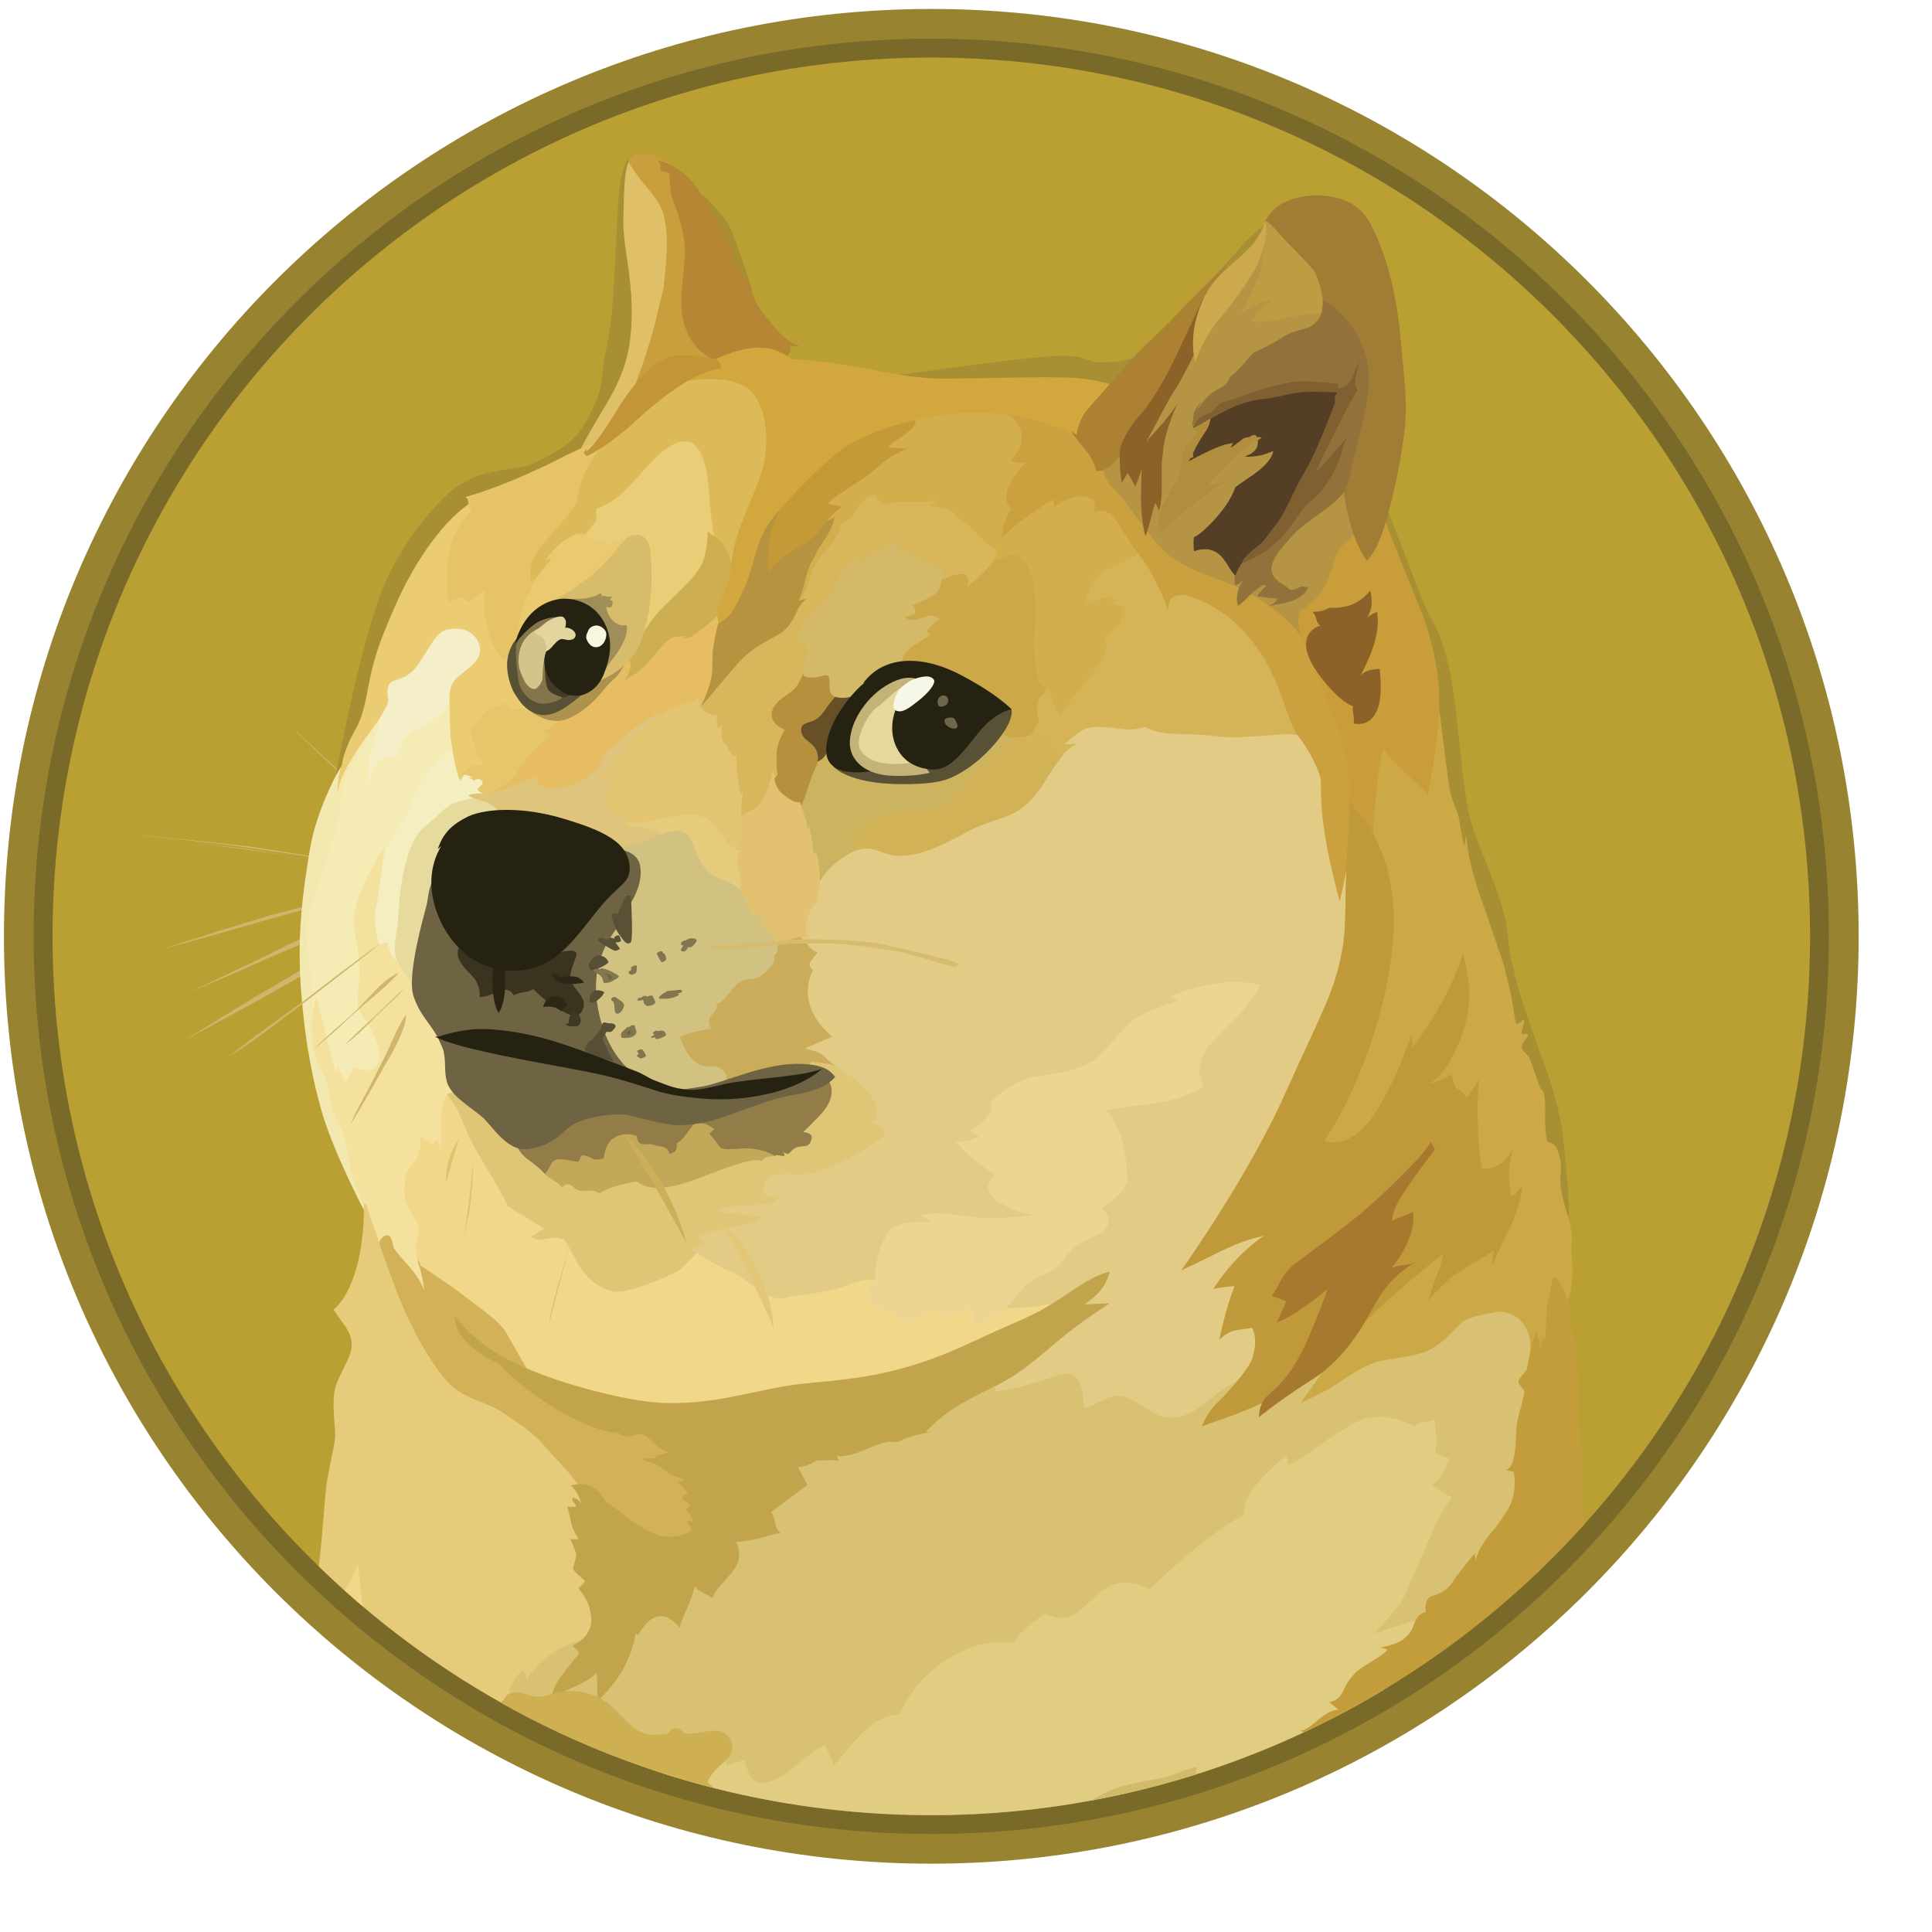 <svg width="25" height="25" viewBox="0 0 25 25" fill="none" xmlns="http://www.w3.org/2000/svg">
<path d="M12.054 24.116C18.681 24.114 24.052 18.74 24.051 12.113C24.049 5.485 18.675 0.114 12.047 0.116C5.42 0.118 0.049 5.492 0.051 12.119C0.052 18.747 5.426 24.118 12.054 24.116Z" fill="#988430"/>
<path d="M12.054 23.732C18.469 23.73 23.668 18.528 23.666 12.113C23.665 5.698 18.463 0.499 12.047 0.5C5.632 0.502 0.433 5.704 0.435 12.119C0.437 18.534 5.639 23.733 12.054 23.732Z" fill="#7A6A2A"/>
<path d="M12.054 23.487C18.334 23.485 23.423 18.393 23.422 12.113C23.42 5.833 18.328 0.743 12.048 0.745C5.768 0.747 0.678 5.839 0.68 12.119C0.681 18.399 5.774 23.488 12.054 23.487Z" fill="#BA9F33"/>
<path fill-rule="evenodd" clip-rule="evenodd" d="M5.297 10.836C5.229 10.774 5.157 10.712 5.091 10.65C5.025 10.588 4.957 10.526 4.889 10.463L4.687 10.272C4.654 10.239 4.619 10.21 4.586 10.176C4.553 10.147 4.514 10.114 4.481 10.085C4.213 9.831 3.943 9.577 3.679 9.322C3.953 9.573 4.221 9.821 4.495 10.075L4.59 10.171C4.623 10.204 4.658 10.233 4.691 10.266L4.893 10.452C4.961 10.514 5.027 10.576 5.095 10.644C5.163 10.712 5.229 10.774 5.297 10.836L5.297 10.836ZM1.74 10.799C1.74 10.799 2.714 10.899 3.19 10.967C3.631 11.029 5.01 11.241 5.01 11.241L1.74 10.799ZM1.74 10.799C2.013 10.822 2.287 10.851 2.561 10.88C2.701 10.894 2.835 10.909 2.969 10.923L3.174 10.946C3.242 10.956 3.308 10.965 3.376 10.975L4.192 11.105L4.6 11.173C4.734 11.196 4.868 11.221 5.008 11.244C4.874 11.231 4.734 11.211 4.6 11.192L4.192 11.134L3.376 11.014C3.308 11.004 3.242 10.99 3.174 10.981L2.969 10.957C2.835 10.944 2.695 10.924 2.561 10.909C2.287 10.876 2.013 10.841 1.739 10.798L1.74 10.799ZM4.913 11.494C4.913 11.494 3.872 11.759 3.52 11.86C3.175 11.955 2.128 12.274 2.128 12.274L4.912 11.495L4.913 11.494Z" fill="#CFB66C"/>
<path fill-rule="evenodd" clip-rule="evenodd" d="M4.913 11.495C4.682 11.562 4.452 11.629 4.217 11.691L3.522 11.877C3.291 11.945 3.062 12.012 2.831 12.08L2.486 12.175C2.371 12.208 2.255 12.237 2.136 12.27C2.251 12.232 2.367 12.192 2.482 12.159L2.827 12.049C3.058 11.977 3.288 11.909 3.518 11.837C3.753 11.778 3.984 11.716 4.219 11.66C4.443 11.603 4.678 11.547 4.913 11.495L4.913 11.495ZM2.274 12.915C2.389 12.872 3.709 12.256 4.016 12.112C4.169 12.04 4.616 11.882 4.616 11.882L2.274 12.915Z" fill="#CFB66C"/>
<path fill-rule="evenodd" clip-rule="evenodd" d="M2.274 12.915C2.375 12.876 2.47 12.829 2.567 12.785L2.854 12.65L3.431 12.373C3.623 12.281 3.81 12.181 4.008 12.095C4.109 12.052 4.21 12.017 4.311 11.984L4.464 11.936C4.517 11.922 4.565 11.906 4.618 11.893C4.426 11.984 4.224 12.062 4.031 12.151C3.839 12.246 3.643 12.324 3.445 12.41L2.859 12.668C2.662 12.748 2.47 12.833 2.274 12.915L2.274 12.915ZM2.402 13.452C2.402 13.452 3.598 12.751 4.01 12.526C4.225 12.405 4.922 12.059 4.922 12.059L2.402 13.452Z" fill="#CFB66C"/>
<path fill-rule="evenodd" clip-rule="evenodd" d="M2.402 13.453C2.604 13.328 2.81 13.202 3.016 13.074L3.323 12.887C3.428 12.825 3.529 12.767 3.636 12.705C3.74 12.642 3.841 12.58 3.948 12.522C3.999 12.491 4.052 12.463 4.107 12.441L4.27 12.359C4.486 12.254 4.702 12.147 4.929 12.056C4.723 12.186 4.511 12.297 4.3 12.411C4.195 12.47 4.088 12.522 3.983 12.58C3.878 12.639 3.777 12.701 3.671 12.757C3.566 12.819 3.465 12.877 3.358 12.934L3.041 13.107L2.403 13.453L2.402 13.453ZM4.913 12.213C4.913 12.213 4.169 12.784 3.928 12.967C3.688 13.149 2.979 13.662 2.979 13.662L4.913 12.213Z" fill="#CFB66C"/>
<path fill-rule="evenodd" clip-rule="evenodd" d="M9.182 16.816L8.801 16.096L9.022 15.194L10.601 14.584L9.929 13.206L10.26 11.814L10.883 10.567L12.809 10.263L14.225 8.913L17.281 9.144L17.882 12.412L16.727 16.526L16.07 18.657L13.402 18.758L12.163 17.901L10.712 17.295L9.182 16.816Z" fill="#E2CC85"/>
<path fill-rule="evenodd" clip-rule="evenodd" d="M13.861 16.791C13.861 16.791 13.493 16.96 12.863 16.922C12.681 16.677 11.405 16.563 11.405 16.563C11.405 16.563 11.246 16.514 10.964 16.631C10.681 16.746 10.413 16.732 10.163 16.794C9.912 16.856 9.663 16.53 9.471 16.462C9.279 16.39 9.025 16.218 9.025 16.218L8.487 16.165L7.407 15.709L5.692 14.001L5.226 14.731L5.082 15.634L5.601 16.704L6.998 17.975L9.72 18.666L11.334 18.19L13.355 17.335L13.861 16.791L13.861 16.791Z" fill="#F1D789"/>
<path fill-rule="evenodd" clip-rule="evenodd" d="M4.188 10.755L4.533 9.708L4.945 9.032L6.271 8.921L5.873 10.083L4.765 12.056L5.226 13.817L4.41 14.225L4.16 13.84L3.958 12.959L3.944 11.969L4.188 10.755Z" fill="#F4ECB4"/>
<path fill-rule="evenodd" clip-rule="evenodd" d="M5.677 16.722L5.423 16.366C5.423 16.366 5.355 16.197 5.393 16.05C5.432 15.9 5.426 15.89 5.407 15.834C5.388 15.778 5.224 15.584 5.234 15.417C5.244 15.248 5.22 15.191 5.344 15.057C5.474 14.928 5.436 14.702 5.436 14.702L5.605 14.807L5.643 14.749C5.643 14.749 5.705 14.797 5.705 14.873C5.719 14.768 5.662 14.283 5.79 14.172C5.918 14.061 6.146 14.69 6.146 14.69L6.006 13.778L5.646 12.842L5.007 11.988L4.968 11.046L4.968 10.964C4.968 10.964 4.675 11.415 4.594 11.771C4.536 12.016 4.676 12.313 4.647 12.664C4.623 13.014 4.594 12.986 4.68 13.125C4.765 13.263 4.973 13.548 4.892 13.754C4.82 13.931 4.575 13.807 4.575 13.807C4.575 13.807 4.527 13.95 4.46 14.003C4.437 13.917 4.412 13.863 4.365 13.811C4.361 13.844 4.352 13.888 4.352 13.888C4.352 13.888 4.309 13.754 4.266 13.585C4.208 13.36 4.146 13.063 4.089 12.904C4.066 12.995 4.008 13.273 4.008 13.273L4.041 13.7L4.2 14.287L4.354 14.671L4.504 15.14L4.634 15.456L4.739 15.697L4.83 16.238L5.271 16.704L5.506 16.809L5.677 16.722L5.677 16.722Z" fill="#F3E19D"/>
<path fill-rule="evenodd" clip-rule="evenodd" d="M4.419 9.901C4.419 9.901 4.103 10.438 4.012 10.98C3.921 11.522 3.839 12.095 3.897 12.833C3.955 13.576 4.066 14.033 4.156 14.359C4.309 14.901 4.707 15.654 4.707 15.654L4.721 15.625C4.654 15.498 4.601 15.365 4.562 15.227C4.509 15.021 4.49 14.776 4.441 14.666C4.398 14.555 4.326 14.46 4.291 14.324C4.258 14.194 4.253 13.988 4.151 13.835C4.109 13.773 4.056 13.61 4.041 13.446C4.021 13.202 4.05 12.928 4.027 12.703C3.984 12.328 3.955 12.074 3.994 11.877C4.032 11.681 4.234 11.124 4.359 10.681C4.44 10.398 4.391 10.159 4.541 9.912C4.69 9.668 4.781 9.452 4.814 9.302C4.853 9.166 4.418 9.901 4.418 9.901L4.419 9.901Z" fill="#F2E8B0"/>
<path fill-rule="evenodd" clip-rule="evenodd" d="M5.92 9.685C5.92 9.685 5.757 9.733 5.679 9.819C5.601 9.9 5.568 9.968 5.464 10.106C5.359 10.244 5.353 10.357 5.267 10.529C5.182 10.698 4.994 10.953 4.971 11.044C4.947 11.135 4.909 11.562 4.86 11.764C4.817 11.966 4.909 12.215 4.909 12.215L5.019 12.191C5.019 12.191 5.019 12.335 5.13 12.432C5.241 12.527 5.26 12.11 5.26 12.11L5.673 10.714L6.296 10.29L6.364 9.948L5.92 9.685L5.92 9.685Z" fill="#F5EEC0"/>
<path fill-rule="evenodd" clip-rule="evenodd" d="M6.223 10.318C6.223 10.318 5.93 10.337 5.786 10.442C5.728 10.485 5.705 10.52 5.643 10.572C5.528 10.667 5.411 10.755 5.355 10.879C5.293 11.004 5.225 11.192 5.179 11.547C5.159 11.697 5.159 11.835 5.146 11.955C5.126 12.118 5.097 12.248 5.113 12.339C5.132 12.525 5.325 12.623 5.343 12.834L5.741 12.632L6.116 11.154L6.912 10.655L6.461 10.15L6.222 10.317L6.223 10.318Z" fill="#E6DB9D"/>
<path fill-rule="evenodd" clip-rule="evenodd" d="M4.125 20.269C4.127 20.254 4.129 20.24 4.13 20.225C4.188 19.726 4.198 19.347 4.241 19.11C4.303 18.774 4.345 18.649 4.336 18.524C4.322 18.322 4.306 18.174 4.326 18.019C4.355 17.813 4.557 17.568 4.551 17.399C4.547 17.265 4.479 17.178 4.421 17.097C4.362 17.015 4.316 16.947 4.316 16.947C4.316 16.947 4.714 16.673 4.71 15.57C4.718 15.573 4.726 15.576 4.733 15.58L4.929 16.137L5.063 16.3L5.578 17.259L6.24 17.902L7.219 18.56L7.833 19.227L7.896 21.008L7.094 22.049L6.963 22.287C5.919 21.763 4.962 21.083 4.125 20.269L4.125 20.269Z" fill="#E5CB7A"/>
<path fill-rule="evenodd" clip-rule="evenodd" d="M6.576 21.972C6.576 21.972 6.589 21.75 6.772 21.607C6.801 21.655 6.82 21.702 6.814 21.737C6.847 21.678 7.078 21.306 7.601 21.208C8.123 21.113 8.249 20.733 8.249 20.733L9.357 19.724L10.625 18.557L12.167 18.015L12.887 17.838C12.887 17.838 12.901 17.89 12.874 18.007C13.008 17.997 13.305 17.929 13.613 17.82C13.738 17.772 13.854 17.752 13.916 17.816C14.008 17.902 14.021 18.104 14.027 18.224C14.177 18.191 14.349 18.047 14.488 18.061C14.709 18.084 14.905 18.344 15.131 18.344C15.428 18.344 15.562 18.162 15.769 18.018C15.894 17.932 16.072 17.826 16.173 17.754C16.414 17.577 18.961 16.797 18.961 16.797L19.855 16.855L19.998 17.815L19.922 20.322C19.913 20.331 19.903 20.341 19.894 20.35L15.833 22.472L10.204 23.337C8.943 23.131 7.726 22.713 6.605 22.1L6.576 21.972L6.576 21.972Z" fill="#D8C173"/>
<path fill-rule="evenodd" clip-rule="evenodd" d="M4.467 20.588C4.547 20.421 4.619 20.281 4.631 20.23C4.641 20.331 4.66 20.553 4.697 20.788C4.619 20.722 4.543 20.655 4.467 20.588L4.467 20.588Z" fill="#F1D789"/>
<path fill-rule="evenodd" clip-rule="evenodd" d="M8.58 22.947L9.308 22.744L9.37 22.763C9.37 22.763 9.403 22.783 9.403 22.849C9.494 22.796 9.572 22.806 9.628 22.771C9.657 22.833 9.686 23.039 9.815 23.064C9.949 23.093 10.092 23.006 10.238 22.895C10.382 22.78 10.545 22.637 10.669 22.578C10.714 22.662 10.754 22.748 10.789 22.837C10.952 22.706 11.236 22.178 11.639 22.188C11.756 21.912 11.951 21.676 12.2 21.51C12.575 21.256 12.81 21.236 13.103 21.259C13.22 21.108 13.363 20.98 13.526 20.881C13.575 20.9 13.709 20.982 13.876 20.904C14.045 20.826 14.235 20.525 14.485 20.486C14.62 20.468 14.758 20.496 14.874 20.568C14.874 20.568 15.603 19.843 16.107 19.602C16.087 19.544 16.048 19.325 16.638 18.839C16.671 18.868 16.648 18.95 16.671 18.954C16.681 18.954 16.825 18.892 17.007 18.752C17.232 18.583 17.502 18.406 17.665 18.358C17.972 18.266 18.298 18.453 18.298 18.453C18.326 18.433 18.357 18.419 18.39 18.41C18.467 18.396 18.523 18.387 18.566 18.371C18.562 18.472 18.619 18.645 18.566 18.795C18.627 18.829 18.692 18.856 18.758 18.876C18.726 18.948 18.654 19.131 18.533 19.218C18.634 19.267 18.648 19.323 18.791 19.372C18.733 19.453 18.638 19.593 18.596 19.679C18.553 19.77 18.399 20.149 18.331 20.292C18.26 20.436 18.163 20.7 18.116 20.753C18.069 20.806 17.901 21.031 17.771 21.142C17.886 21.099 18.357 20.955 18.557 20.901C18.497 20.988 18.196 21.436 17.906 21.866C16.517 22.699 14.967 23.226 13.359 23.413C11.751 23.599 10.121 23.441 8.579 22.948L8.58 22.947Z" fill="#E0CD81"/>
<path fill-rule="evenodd" clip-rule="evenodd" d="M6.271 10.265C6.271 10.265 6.102 10.265 6.069 10.288C6.036 10.312 6.238 10.36 6.3 10.383C6.362 10.407 6.496 10.514 6.531 10.599C6.564 10.681 7.745 11.156 7.745 11.156L8.58 11.113L8.868 10.715L8.32 10.236L8.704 9.104L8.195 9.185L6.972 9.915L6.358 10.15L6.271 10.265Z" fill="#DFC57C"/>
<path fill-rule="evenodd" clip-rule="evenodd" d="M8.104 10.639C8.117 10.659 8.134 10.675 8.154 10.686C8.174 10.697 8.197 10.702 8.22 10.701C8.392 10.701 8.552 10.744 8.618 10.831C8.728 10.971 9.035 11.418 9.035 11.418L9.769 11.682L9.817 10.817L9.014 10.26L8.102 10.597L8.102 10.639L8.104 10.639L8.104 10.639Z" fill="#E5CC7C"/>
<path fill-rule="evenodd" clip-rule="evenodd" d="M7.961 10.96C7.961 10.96 8.095 10.969 8.264 10.907C8.432 10.845 8.71 10.711 8.831 10.763C8.999 10.835 8.965 11.06 9.147 11.262C9.258 11.387 9.46 11.383 9.574 11.517C9.689 11.651 10.083 11.589 10.083 11.589L10.233 12.395L9.633 13.164L9.437 14.119L8.626 14.12L7.885 13.826L7.519 12.943L7.702 12.05L7.961 10.96Z" fill="#D2C281"/>
<path fill-rule="evenodd" clip-rule="evenodd" d="M9.53 10.998C9.55 11.004 9.571 11.008 9.592 11.008C9.569 11.027 9.52 11.07 9.54 11.181C9.559 11.291 9.621 11.431 9.569 11.517C9.611 11.562 9.642 11.617 9.66 11.676C9.693 11.771 9.703 11.858 9.918 11.872C9.887 11.891 9.859 11.914 9.833 11.94C9.833 11.94 9.982 12.07 10.058 12.19C10.136 12.187 10.342 12.123 10.342 12.123L10.384 12.152L10.476 12.114C10.476 12.114 10.39 12.081 10.452 11.873C10.511 11.69 10.563 11.7 10.568 11.686C10.572 11.673 10.61 11.48 10.61 11.403C10.639 11.302 10.662 10.995 10.662 10.995L10.6 10.318L10.251 10.106L9.966 9.832L9.699 10.337L9.522 10.513L9.509 10.95L9.53 10.998Z" fill="#E2C270"/>
<path fill-rule="evenodd" clip-rule="evenodd" d="M10.371 10.431C10.371 10.431 10.433 10.608 10.456 10.743C10.464 10.717 10.469 10.69 10.47 10.662C10.47 10.662 10.518 10.93 10.528 11.041C10.547 11.037 10.566 11.031 10.571 11.05C10.575 11.07 10.619 11.285 10.609 11.406C10.69 11.272 10.802 11.16 10.935 11.079C11.013 11.031 11.104 10.978 11.2 10.974C11.349 10.97 11.458 11.07 11.636 11.069C12.067 11.069 12.458 10.753 12.745 10.656C12.957 10.584 13.139 10.531 13.267 10.415C13.329 10.362 13.44 10.246 13.541 10.073C13.675 9.842 13.815 9.642 13.954 9.616C13.891 9.628 13.827 9.633 13.762 9.63C13.762 9.63 13.805 9.587 13.878 9.529C13.95 9.471 14.037 9.399 14.161 9.399C14.382 9.399 14.493 9.432 14.617 9.432C14.742 9.428 14.813 9.399 14.813 9.399C14.813 9.399 14.944 9.49 15.237 9.49C15.53 9.494 15.726 9.519 15.88 9.532C16.033 9.546 16.547 9.49 16.695 9.494C16.791 9.498 16.886 9.521 16.973 9.562L16.497 8.179L14.787 6.686L13.77 7.407L12.205 8.972L10.691 9.534L10.374 9.889L10.374 10.431L10.371 10.431Z" fill="#CCB360"/>
<path fill-rule="evenodd" clip-rule="evenodd" d="M13.768 9.638C13.768 9.638 13.811 9.595 13.883 9.537C13.955 9.479 14.042 9.407 14.166 9.407C14.388 9.407 14.498 9.44 14.623 9.439C14.747 9.436 14.819 9.406 14.819 9.406C14.819 9.406 14.949 9.498 15.242 9.497C15.535 9.501 15.732 9.526 15.885 9.54C16.038 9.553 16.553 9.497 16.7 9.501C16.797 9.505 16.891 9.528 16.978 9.569L16.762 8.946L16.512 8.47L15.797 7.688C15.797 7.688 14.939 7.183 14.933 7.179C14.929 7.176 14.636 7.098 14.636 7.098L13.859 7.568L13.155 9.392L13.141 9.776L13.598 9.991C13.712 9.799 13.838 9.645 13.957 9.626C13.85 9.638 13.768 9.638 13.768 9.638L13.768 9.638Z" fill="#D5B457"/>
<path fill-rule="evenodd" clip-rule="evenodd" d="M13.759 9.768C13.691 9.772 13.635 9.758 13.619 9.71C13.561 9.547 13.514 9.523 13.465 9.523C13.417 9.523 13.351 9.628 13.312 9.638C13.273 9.648 13.226 9.518 13.226 9.518L13.184 9.498C13.184 9.498 12.933 9.661 12.757 9.854C12.58 10.046 12.291 10.372 12.161 10.43C12.031 10.489 11.584 10.508 11.431 10.541C11.278 10.574 11.109 10.685 11.086 10.71C11.062 10.736 11.154 10.763 11.167 10.788C11.181 10.811 11.018 10.802 11.004 10.826C10.995 10.846 11.043 10.956 11.066 11.013C11.108 10.992 11.154 10.981 11.2 10.98C11.35 10.976 11.459 11.075 11.637 11.075C12.068 11.075 12.458 10.758 12.746 10.661C12.957 10.589 13.14 10.536 13.268 10.42C13.33 10.367 13.441 10.251 13.542 10.078C13.615 9.96 13.687 9.849 13.759 9.767L13.759 9.768Z" fill="#D2B257"/>
<path fill-rule="evenodd" clip-rule="evenodd" d="M7.579 19.379C7.579 19.379 7.541 19.236 7.185 18.865C7.084 18.76 7.021 18.673 6.953 18.611C6.784 18.451 6.685 18.409 6.565 18.317C6.301 18.121 6.014 18.122 5.792 17.881C5.571 17.64 5.313 17.18 5.133 16.71C4.957 16.24 4.908 16.091 4.908 16.077C4.908 16.064 4.957 15.972 5.019 15.986C5.081 15.999 5.081 16.12 5.096 16.149C5.127 16.197 5.162 16.241 5.201 16.283C5.293 16.388 5.423 16.513 5.489 16.7C5.475 16.541 5.421 16.364 5.421 16.364C5.421 16.364 5.763 16.58 6.054 16.805C6.347 17.03 6.467 17.108 6.553 17.251C6.639 17.395 6.841 17.774 6.937 17.884C7.034 17.995 8.358 18.412 8.358 18.412L8.988 18.881L9.301 19.567L9.056 19.951L8.587 20.052L7.823 19.71L7.579 19.379L7.579 19.379Z" fill="#D2B159"/>
<path fill-rule="evenodd" clip-rule="evenodd" d="M5.883 17.019C5.883 17.019 6.042 17.273 6.431 17.514C6.78 17.725 7.334 17.917 7.827 18.032C8.11 18.1 8.394 18.152 8.648 18.156C9.334 18.165 9.806 17.969 10.39 17.905C10.707 17.872 11.095 17.846 11.499 17.751C12.017 17.627 12.324 17.486 12.741 17.29C13.044 17.15 13.322 17.045 13.547 16.911C13.864 16.724 14.095 16.517 14.363 16.454C14.33 16.546 14.295 16.709 14.031 16.878C14.17 16.874 14.363 16.864 14.363 16.864C14.363 16.864 14.176 16.975 13.848 17.224C13.646 17.377 13.378 17.637 13.105 17.81C12.928 17.921 12.736 18.002 12.61 18.069C12.302 18.238 12.178 18.323 11.977 18.529C12.049 18.526 12.054 18.529 12.054 18.529C12.054 18.529 11.8 18.563 11.617 18.66C11.579 18.66 11.513 18.646 11.396 18.679C11.305 18.708 11.184 18.774 11.06 18.809C10.883 18.862 10.825 18.839 10.825 18.839L10.854 18.897C10.854 18.897 10.624 18.893 10.547 18.901C10.561 18.905 10.557 18.91 10.557 18.91C10.543 18.913 10.53 18.917 10.519 18.924C10.482 18.948 10.441 18.966 10.398 18.976C10.375 18.98 10.356 18.98 10.326 18.986C10.336 19.009 10.412 19.14 10.447 19.216C10.418 19.236 9.981 19.566 9.981 19.566C9.994 19.587 10.006 19.61 10.014 19.634C10.027 19.677 10.034 19.739 10.047 19.768C10.08 19.826 10.099 19.836 10.099 19.836C10.099 19.836 10.047 19.846 9.956 19.869C9.878 19.889 9.783 19.922 9.648 19.941C9.607 19.946 9.566 19.95 9.524 19.951C9.544 19.994 9.629 20.157 9.472 20.345C9.315 20.533 9.266 20.561 9.218 20.681C9.193 20.663 9.167 20.646 9.14 20.632C9.088 20.609 9.016 20.574 8.99 20.527C8.976 20.59 8.956 20.651 8.932 20.71C8.884 20.84 8.812 20.968 8.798 21.065C8.746 21.007 8.649 20.893 8.515 20.916C8.381 20.939 8.274 21.122 8.251 21.174C8.251 21.141 8.227 21.116 8.222 21.155C8.218 21.198 8.144 21.644 7.733 22.006C7.729 21.914 7.729 21.712 7.719 21.646C7.681 21.685 7.634 21.741 7.354 21.862C7.08 21.982 7.124 22.103 7.124 22.103C7.124 22.103 7.1 21.911 7.248 21.709C7.397 21.507 7.488 21.411 7.488 21.396C7.486 21.38 7.479 21.365 7.469 21.353C7.45 21.334 7.411 21.31 7.411 21.295C7.434 21.285 7.665 21.174 7.651 20.945C7.638 20.74 7.55 20.633 7.488 20.557C7.479 20.547 7.58 20.476 7.566 20.452C7.556 20.439 7.432 20.347 7.416 20.299C7.42 20.27 7.427 20.241 7.436 20.213C7.449 20.171 7.459 20.141 7.455 20.112C7.446 20.064 7.393 19.93 7.378 19.916C7.391 19.92 7.488 19.916 7.488 19.916C7.488 19.916 7.41 19.792 7.397 19.734C7.383 19.675 7.354 19.522 7.338 19.493C7.372 19.497 7.453 19.503 7.453 19.493C7.457 19.464 7.381 19.415 7.415 19.378C7.438 19.382 7.483 19.401 7.525 19.455C7.502 19.393 7.463 19.273 7.381 19.224C7.42 19.211 7.55 19.176 7.665 19.244C7.78 19.312 7.819 19.407 7.819 19.407C7.819 19.407 7.887 19.459 7.992 19.537C8.112 19.632 8.265 19.767 8.51 19.863C8.563 19.892 8.696 19.892 8.794 19.872C8.836 19.862 8.876 19.846 8.914 19.824C8.927 19.816 8.942 19.809 8.957 19.804C8.936 19.762 8.912 19.722 8.885 19.684C8.918 19.684 8.957 19.688 8.957 19.688C8.957 19.688 8.98 19.636 8.875 19.534C8.898 19.511 8.927 19.496 8.927 19.457C8.894 19.453 8.836 19.404 8.823 19.385C8.842 19.371 8.871 19.327 8.904 19.313C8.875 19.29 8.803 19.193 8.77 19.183C8.802 19.171 8.832 19.157 8.861 19.14C8.861 19.14 8.698 19.098 8.646 19.063C8.593 19.024 8.516 18.958 8.469 18.938C8.42 18.919 8.335 18.909 8.3 18.87C8.333 18.88 8.385 18.87 8.424 18.87C8.453 18.87 8.467 18.874 8.477 18.874C8.473 18.861 8.473 18.831 8.549 18.822C8.585 18.816 8.62 18.805 8.653 18.789C8.653 18.789 8.582 18.785 8.5 18.707C8.418 18.63 8.35 18.568 8.304 18.558C8.255 18.548 8.164 18.591 8.108 18.587C8.03 18.577 7.997 18.538 7.997 18.538C7.997 18.538 7.739 18.562 7.166 18.213C6.671 17.91 6.455 17.642 6.455 17.642C6.409 17.625 6.364 17.604 6.321 17.58C6.135 17.483 5.876 17.281 5.884 17.017L5.883 17.019Z" fill="#C2A44D"/>
<path fill-rule="evenodd" clip-rule="evenodd" d="M13.023 5.362C13.068 5.377 13.108 5.404 13.139 5.44C13.23 5.545 13.288 5.743 13.081 5.955C13.162 5.984 13.196 5.993 13.267 5.984C13.195 6.069 13.032 6.252 13.022 6.411C13.013 6.541 13.094 6.58 13.094 6.58C13.094 6.58 12.97 6.723 12.964 6.964C13.023 6.898 13.087 6.837 13.156 6.781C13.3 6.667 13.498 6.537 13.632 6.455C13.63 6.489 13.635 6.523 13.646 6.556C13.646 6.556 13.896 6.35 14.106 6.441C14.201 6.484 14.159 6.618 14.159 6.618C14.159 6.618 14.289 6.569 14.38 6.661C14.471 6.752 14.601 6.987 14.667 7.078C14.696 7.121 14.772 7.203 14.849 7.329C14.955 7.506 15.044 7.692 15.114 7.886C15.117 7.785 15.143 7.628 15.43 7.727C15.717 7.828 16.044 8.039 16.317 8.456C16.591 8.873 16.659 9.344 16.797 9.523C16.937 9.695 17.081 9.983 17.091 10.103C17.101 10.224 17.048 10.612 17.336 11.662C17.417 11.336 17.541 10.612 17.541 10.612L17.609 9.973L17.686 7.996L15.622 6.282L14.008 5.111L12.957 5.213L13.023 5.362L13.023 5.362Z" fill="#CAA13E"/>
<path fill-rule="evenodd" clip-rule="evenodd" d="M16.859 8.303C16.859 8.303 16.83 8.111 16.345 7.785C15.859 7.463 15.48 7.463 15.131 7.189C14.863 6.973 14.583 6.478 14.401 6.315C14.224 6.154 14.195 5.688 14.195 5.688L14.791 5.189L15.677 3.907L16.426 3.082L16.786 3.581L17.285 4.167L17.563 5.344L17.665 7.066L16.858 8.303L16.859 8.303Z" fill="#B59544"/>
<path fill-rule="evenodd" clip-rule="evenodd" d="M17.46 10.367C17.474 10.106 17.442 9.844 17.364 9.595C17.236 9.197 16.956 8.49 16.826 8.225C16.774 7.932 16.813 7.909 16.869 7.876C16.925 7.842 17.137 7.722 17.253 7.299C17.369 6.876 17.729 6.862 17.729 6.862L17.95 6.699L18.286 7.539L18.579 8.299L18.671 8.879L18.739 9.374L18.58 10.421L17.794 11.132L17.46 10.367L17.46 10.367Z" fill="#C89D3A"/>
<path fill-rule="evenodd" clip-rule="evenodd" d="M6.49 22.036L6.49 22.015C6.507 22.004 6.521 21.991 6.533 21.976C6.546 21.957 6.556 21.933 6.566 21.928C6.585 21.918 6.677 21.889 6.725 21.898C6.774 21.908 6.902 21.96 6.97 21.957C7.11 21.953 7.273 21.846 7.531 21.894C7.919 21.966 8.011 22.23 8.236 22.38C8.39 22.484 8.549 22.438 8.572 22.438L8.624 22.438C8.634 22.438 8.706 22.356 8.745 22.36C8.822 22.364 8.83 22.428 8.879 22.432C8.993 22.445 9.215 22.373 9.325 22.403C9.358 22.413 9.388 22.431 9.412 22.455C9.437 22.48 9.455 22.509 9.465 22.542C9.488 22.614 9.469 22.705 9.413 22.758C9.292 22.869 9.178 22.974 9.155 23.065C9.184 23.088 9.213 23.112 9.24 23.137C8.279 22.893 7.355 22.523 6.49 22.037L6.49 22.036Z" fill="#CEB052"/>
<path fill-rule="evenodd" clip-rule="evenodd" d="M16.829 18.154C16.829 18.154 17.132 17.75 17.237 17.549C17.341 17.343 16.904 14.732 16.904 14.732L17.781 11.856L17.757 10.92C17.757 10.92 17.799 10.056 17.9 9.681C18.021 9.897 18.396 10.157 18.477 10.295C18.516 10.031 18.646 9.473 18.627 8.879C18.698 8.99 18.871 10.102 18.871 10.102L19.044 10.852L19.27 11.648L19.521 12.489L19.67 13.069L19.756 13.209L19.828 13.454L19.896 13.718L20.092 14.337L20.207 14.846L20.299 15.768C20.319 15.839 20.333 15.911 20.342 15.984C20.346 16.085 20.328 16.143 20.328 16.16C20.328 16.178 20.361 16.382 20.348 16.535C20.328 16.689 20.328 16.809 20.208 16.919C20.087 17.029 20.012 17.688 20.012 17.688L19.796 17.545C19.796 17.545 19.839 17.349 19.738 17.17C19.637 16.991 19.441 16.954 19.33 16.984C19.22 17.007 18.998 17.042 18.926 17.104C18.858 17.166 18.692 17.358 18.538 17.446C18.346 17.561 18.033 17.57 17.866 17.609C17.698 17.648 17.511 17.763 17.315 17.897C17.161 17.996 16.999 18.082 16.83 18.153L16.829 18.154Z" fill="#CCA847"/>
<path fill-rule="evenodd" clip-rule="evenodd" d="M16.83 22.396C16.83 22.396 16.843 22.404 16.867 22.418C18.247 21.771 19.483 20.855 20.502 19.723C20.491 19.33 20.476 18.927 20.46 18.778C20.427 18.461 20.45 18.139 20.441 17.953C20.431 17.766 20.326 17.007 20.277 16.811C20.225 16.615 20.124 16.517 20.108 16.518C20.095 16.521 20.013 16.887 20.013 16.978C20.013 17.07 19.994 17.291 19.994 17.347C19.98 17.343 19.974 17.309 19.974 17.295C19.955 17.343 19.932 17.429 19.922 17.439C19.912 17.448 19.936 17.357 19.922 17.338C19.908 17.318 19.884 17.328 19.889 17.279C19.891 17.251 19.896 17.222 19.902 17.194C19.902 17.194 19.844 17.279 19.802 17.497C19.759 17.712 19.759 17.718 19.744 17.738C19.73 17.761 19.652 17.839 19.648 17.868C19.645 17.92 19.72 17.973 19.726 18.002C19.73 18.05 19.658 18.276 19.635 18.386C19.612 18.496 19.621 18.712 19.597 18.823C19.577 18.924 19.558 18.982 19.492 19.025C19.54 19.034 19.587 19.048 19.587 19.048C19.587 19.048 19.655 19.335 19.482 19.58C19.42 19.665 19.405 19.704 19.339 19.782C19.209 19.926 19.108 20.089 19.098 20.196C19.091 20.164 19.087 20.132 19.084 20.1C19.084 20.1 18.883 20.335 18.797 20.47C18.686 20.642 18.533 20.633 18.49 20.675C18.447 20.718 18.438 20.796 18.451 20.858C18.413 20.868 18.341 20.881 18.292 21.031C18.269 21.108 18.211 21.184 18.12 21.237C18.028 21.289 17.918 21.305 17.861 21.318C17.91 21.332 17.929 21.332 17.953 21.347C17.924 21.396 17.79 21.472 17.64 21.569C17.491 21.66 17.419 21.794 17.382 21.881C17.343 21.963 17.287 22.015 17.195 22.025C17.234 22.049 17.291 22.103 17.32 22.12C17.277 22.13 17.205 22.13 17.075 22.241C16.939 22.354 16.893 22.387 16.831 22.396L16.83 22.396Z" fill="#C39D3C"/>
<path fill-rule="evenodd" clip-rule="evenodd" d="M14.128 23.297C14.203 23.245 14.283 23.202 14.368 23.17C14.671 23.049 14.991 23.026 15.117 22.987C15.238 22.949 15.333 22.896 15.483 22.866C15.479 22.901 15.475 22.933 15.472 22.963C15.031 23.101 14.582 23.213 14.128 23.297L14.128 23.297Z" fill="#D2BA6B"/>
<path fill-rule="evenodd" clip-rule="evenodd" d="M19.712 15.329C19.712 15.329 19.65 15.665 19.54 15.877C19.429 16.089 19.309 16.382 19.309 16.382C19.31 16.316 19.318 16.25 19.333 16.186C19.193 16.267 18.853 16.464 18.757 16.551C18.666 16.633 18.512 16.776 18.473 16.844C18.564 16.576 18.66 16.336 18.675 16.225C18.535 16.326 17.883 16.864 17.543 17.219L16.485 18.076C16.363 18.142 16.237 18.201 16.109 18.252C15.926 18.33 15.711 18.396 15.552 18.458C15.594 18.344 15.662 18.243 15.757 18.146C15.858 18.05 16.161 17.722 16.207 17.57C16.25 17.41 16.26 17.315 16.203 17.181C16.151 17.195 16.031 17.201 15.949 17.224C15.868 17.247 15.78 17.335 15.78 17.335C15.78 17.335 15.842 16.979 15.976 16.643C15.875 16.647 15.702 16.676 15.702 16.676C15.702 16.676 15.943 16.272 16.355 15.991C16.229 16.018 16.105 16.056 15.986 16.105C15.745 16.206 15.481 16.356 15.285 16.438C15.396 16.284 16.172 15.175 16.634 14.142C17.095 13.111 17.267 12.847 17.368 12.293C17.42 12.02 17.406 11.615 17.42 11.253C17.433 10.893 17.478 10.571 17.449 10.355C17.569 10.505 18.02 10.926 18.035 11.868C18.049 12.81 17.605 14.082 17.133 14.767C17.248 14.8 17.547 14.839 17.854 14.306C18.16 13.773 18.156 13.625 18.267 13.403C18.281 13.514 18.277 13.553 18.277 13.553C18.277 13.553 18.723 13.011 18.935 12.329C18.977 12.623 19.104 12.881 18.906 13.419C18.729 13.904 18.498 14.023 18.498 14.023C18.498 14.023 18.613 14.003 18.782 13.902C18.811 13.974 18.805 14.056 18.854 14.085C18.902 14.114 18.968 14.162 18.978 14.209C19.03 14.131 19.112 14.032 19.137 13.958C19.118 14.112 19.104 14.784 19.176 15.125C19.325 15.112 19.479 15.102 19.584 14.832C19.512 15.096 19.512 15.255 19.56 15.481C19.64 15.426 19.712 15.329 19.712 15.329L19.712 15.329Z" fill="#C0993A"/>
<path fill-rule="evenodd" clip-rule="evenodd" d="M14.664 4.628C14.664 4.628 14.514 4.69 14.26 4.69C14.039 4.69 14.101 4.605 13.755 4.605C13.223 4.605 11.365 4.913 11.039 4.908C10.827 4.905 11.753 5 11.753 5L14.12 5.032L14.596 4.993L14.773 4.634L14.664 4.628Z" fill="#A88F33"/>
<path fill-rule="evenodd" clip-rule="evenodd" d="M8.528 9.257C8.528 9.257 8.225 9.488 8.097 9.665C7.969 9.841 7.901 9.958 7.755 10.101C7.789 10.103 7.823 10.098 7.856 10.088C7.856 10.088 7.856 10.126 7.833 10.136C7.853 10.134 7.873 10.136 7.892 10.143C7.911 10.15 7.929 10.161 7.943 10.175C7.901 10.198 7.784 10.315 7.875 10.453C7.943 10.557 8.087 10.567 8.087 10.567C8.087 10.567 8.054 10.662 8.192 10.652C8.489 10.639 8.821 10.508 8.974 10.541C9.128 10.58 9.215 10.594 9.324 10.782C9.439 10.969 9.54 10.998 9.54 10.998C9.54 10.998 9.608 10.825 9.592 10.567C9.648 10.428 9.679 10.28 9.683 10.13L9.582 9.386L9.141 8.829L8.57 9.146L8.528 9.256L8.528 9.257Z" fill="#E3C571"/>
<path fill-rule="evenodd" clip-rule="evenodd" d="M9.069 9.146C9.069 9.146 9.112 9.247 9.291 9.256C9.271 9.299 9.271 9.305 9.277 9.338C9.281 9.371 9.287 9.419 9.287 9.419C9.306 9.41 9.324 9.397 9.339 9.381C9.349 9.424 9.329 9.492 9.339 9.54C9.345 9.57 9.355 9.599 9.368 9.626C9.371 9.619 9.374 9.613 9.378 9.606C9.382 9.597 9.416 9.711 9.512 9.798C9.512 9.785 9.515 9.772 9.522 9.76C9.523 9.784 9.531 9.808 9.545 9.828C9.538 9.824 9.531 9.82 9.526 9.814C9.526 9.814 9.535 10.121 9.588 10.28C9.597 10.27 9.604 10.259 9.611 10.247C9.611 10.238 9.607 10.333 9.598 10.401C9.584 10.469 9.594 10.564 9.594 10.564C9.629 10.536 9.667 10.514 9.708 10.496C9.766 10.473 9.862 10.401 9.92 10.241C9.954 10.151 9.98 10.058 9.998 9.964C10.016 10 10.029 10.039 10.036 10.079C10.04 10.127 10.131 10.102 10.131 10.102L10.151 9.891L10.266 9.411L10.37 9.114L10.875 8.327L11.787 7.625L12.583 7.807L13.255 6.894L12.097 6.199L11.002 6.314L10.008 7.691L9.213 8.94L9.069 9.146L9.069 9.146Z" fill="#D8B65B"/>
<path fill-rule="evenodd" clip-rule="evenodd" d="M14.805 7.152C14.805 7.152 14.737 7.166 14.541 7.267C14.345 7.369 14.209 7.401 14.133 7.551C14.057 7.7 14.051 7.819 14.051 7.819C14.051 7.819 14.185 7.761 14.263 7.741C14.345 7.722 14.436 7.728 14.426 7.761C14.417 7.783 14.404 7.804 14.388 7.823C14.388 7.823 14.541 7.819 14.537 7.895C14.533 7.97 14.508 8.054 14.479 8.091C14.45 8.129 14.33 8.186 14.316 8.231C14.283 8.322 14.33 8.326 14.312 8.399C14.299 8.471 14.235 8.611 14.025 8.856C13.81 9.101 13.718 9.273 13.718 9.273C13.718 9.273 13.613 9.077 13.559 8.908C13.52 8.928 13.314 9.042 13.314 9.042L12.836 7.379L12.845 7.268C12.845 7.268 12.888 7.215 12.898 7.118C12.826 7.095 12.816 7.076 12.721 6.984C12.626 6.893 12.548 6.783 12.389 6.707C12.366 6.664 12.337 6.606 12.22 6.583C12.104 6.559 12.034 6.54 12.034 6.54C12.034 6.54 12.096 6.517 12.125 6.468C12.053 6.478 11.995 6.501 11.838 6.497C11.678 6.493 11.661 6.488 11.574 6.501C11.486 6.515 11.382 6.554 11.343 6.42C11.3 6.387 11.209 6.416 11.131 6.53C11.053 6.645 11.026 6.736 10.877 6.781C10.866 6.847 10.843 6.91 10.809 6.967C10.766 7.039 10.698 7.111 10.607 7.218C10.463 7.387 10.486 7.664 10.257 7.876C10.026 8.088 10.296 7.29 10.296 7.29L10.664 6.406L11.714 5.379L13.346 5.268L13.505 6.113L14.301 6.386L14.804 7.153L14.805 7.152Z" fill="#D3AE4D"/>
<path fill-rule="evenodd" clip-rule="evenodd" d="M15.063 7.338L14.377 6.35L13.898 5.981C13.898 5.981 13.556 5.353 13.532 5.333C13.513 5.319 13.191 5.285 12.985 5.271L13.023 5.366C13.068 5.381 13.108 5.408 13.138 5.444C13.23 5.549 13.288 5.747 13.08 5.958C13.162 5.987 13.195 5.997 13.267 5.987C13.195 6.073 13.032 6.256 13.022 6.415C13.012 6.545 13.094 6.584 13.094 6.584C13.094 6.584 12.97 6.727 12.964 6.968C13.023 6.901 13.087 6.84 13.156 6.785C13.3 6.67 13.498 6.54 13.632 6.459C13.63 6.493 13.634 6.527 13.645 6.56C13.645 6.56 13.896 6.354 14.106 6.445C14.201 6.488 14.159 6.622 14.159 6.622C14.159 6.622 14.289 6.573 14.38 6.664C14.471 6.756 14.601 6.99 14.667 7.082C14.697 7.125 14.772 7.206 14.85 7.332C14.956 7.509 15.044 7.696 15.114 7.889C15.118 7.812 15.134 7.703 15.268 7.703L15.064 7.338L15.063 7.338Z" fill="#CAA13E"/>
<path fill-rule="evenodd" clip-rule="evenodd" d="M4.788 10.149C4.788 10.149 4.739 10.028 4.788 9.794C4.836 9.559 4.912 9.448 4.937 9.102C4.962 8.757 5.188 8.326 5.188 8.326L5.811 8.042L6.252 8.162L6.382 8.753L5.824 9.06C5.824 9.06 5.795 9.19 5.638 9.295C5.481 9.4 5.263 9.481 5.211 9.588C5.18 9.654 5.157 9.723 5.143 9.794C5.143 9.794 4.984 9.761 4.889 9.866C4.788 9.973 4.792 10.068 4.788 10.149L4.788 10.149Z" fill="#F4EFC8"/>
<path fill-rule="evenodd" clip-rule="evenodd" d="M6.046 9.991C6.046 9.991 5.994 10.024 5.955 10.107C5.917 10.044 5.825 9.675 5.821 9.343C5.817 9.011 5.797 8.929 5.874 8.815C5.95 8.7 6.252 8.58 6.209 8.373C6.166 8.177 5.987 8.096 5.768 8.152C5.614 8.191 5.5 8.517 5.341 8.681C5.22 8.805 5.077 8.785 5.038 8.853C4.986 8.945 5.034 9.036 5.019 9.094C5.015 9.114 4.966 9.219 4.879 9.345C4.702 9.599 4.403 9.958 4.365 10.281C4.378 10.098 4.368 10.094 4.417 9.892L4.388 9.844L4.58 9.215L4.704 8.696L4.981 7.828L5.47 6.941L5.946 6.409L6.441 6.441L6.499 7.185L6.783 8.581L7.38 9.315L6.424 9.958L6.046 9.991L6.046 9.991Z" fill="#EBCC73"/>
<path fill-rule="evenodd" clip-rule="evenodd" d="M6.343 10.255C6.343 10.255 6.262 10.274 6.233 10.259C6.203 10.243 6.174 10.226 6.184 10.207C6.194 10.187 6.246 10.154 6.246 10.139C6.247 10.124 6.243 10.111 6.234 10.1C6.225 10.089 6.212 10.082 6.198 10.08C6.153 10.075 6.139 10.104 6.139 10.104C6.139 10.104 6.097 10.071 6.062 10.065C6.082 10.063 6.103 10.061 6.124 10.061C6.07 10.037 6.013 10.021 5.955 10.013C6.003 9.984 6.099 9.898 6.161 9.898C6.223 9.898 6.262 9.889 6.252 9.856C6.242 9.823 6.194 9.774 6.141 9.755C6.161 9.731 6.174 9.696 6.128 9.601C6.079 9.506 6.098 9.442 6.114 9.419C6.128 9.389 6.176 9.337 6.199 9.304C6.223 9.271 6.242 9.226 6.281 9.203C6.3 9.189 6.362 9.165 6.425 9.141C6.493 9.118 6.549 9.088 6.588 9.118C6.63 9.147 6.611 9.185 6.611 9.185C6.611 9.185 6.745 9.137 6.865 9.199C6.986 9.257 7.279 9.294 7.279 9.294L7.384 9.506L6.689 10.102L6.402 10.246L6.344 10.255L6.343 10.255Z" fill="#E5C66B"/>
<path fill-rule="evenodd" clip-rule="evenodd" d="M7.308 9.28C7.308 9.28 7.092 9.424 7.044 9.476C7.073 9.48 7.122 9.5 7.102 9.529C7.079 9.558 6.939 9.659 6.861 9.754C6.78 9.849 6.702 9.97 6.675 10.028C6.646 10.081 6.425 10.234 6.349 10.253C6.508 10.253 6.829 10.057 6.949 10.057C6.945 10.115 6.982 10.181 7.05 10.187C7.118 10.193 7.314 10.23 7.578 10.067C7.842 9.907 7.755 9.789 7.865 9.711C8.077 9.571 8.162 9.447 8.279 9.369C8.395 9.292 8.456 9.274 8.456 9.274C8.456 9.274 8.459 9.216 8.494 9.222C8.503 9.223 8.512 9.226 8.52 9.232C8.527 9.238 8.533 9.246 8.537 9.255C8.537 9.255 8.739 9.111 8.997 9.072C8.991 9.069 8.987 9.065 8.984 9.059C8.984 9.059 9.003 9.049 9.007 9.039C9.007 9.039 9.021 9.02 9.03 9.029C9.04 9.039 9.054 9.111 9.073 9.14C9.116 9.121 9.197 8.938 9.197 8.938L9.394 8.377L9.393 7.864L9.24 7.893L8.088 8.383L7.389 9.107L7.307 9.28L7.308 9.28Z" fill="#E6BD62"/>
<path fill-rule="evenodd" clip-rule="evenodd" d="M10.624 6.765C10.686 6.75 10.746 6.726 10.801 6.693C10.778 6.755 10.778 6.823 10.677 6.971C10.576 7.118 10.572 7.14 10.491 7.293C10.409 7.452 10.399 7.681 10.322 7.782C10.357 7.765 10.394 7.754 10.432 7.749C10.432 7.749 10.355 7.817 10.322 7.889C10.289 7.961 10.231 8.111 10.087 8.202C9.943 8.293 9.761 8.352 9.565 8.567C9.369 8.779 9.167 9.047 9.066 9.143C9.118 9.052 9.19 8.869 9.209 8.749C9.229 8.629 9.205 8.485 9.238 8.326C9.271 8.167 9.271 8.052 9.43 7.774C9.589 7.496 9.861 6.531 9.861 6.531L10.447 6.345L10.624 6.764L10.624 6.765Z" fill="#B6933F"/>
<path fill-rule="evenodd" clip-rule="evenodd" d="M10.2 6.41C10.2 6.41 10.024 6.664 9.975 6.889C9.927 7.115 9.972 7.095 9.943 7.206C9.925 7.273 9.925 7.344 9.943 7.412C10.004 7.313 10.088 7.231 10.187 7.171C10.354 7.07 10.49 6.998 10.571 6.913C10.652 6.821 10.72 6.672 10.897 6.557C10.825 6.547 10.724 6.514 10.705 6.519C10.777 6.437 10.992 6.313 11.21 6.163C11.425 6.01 11.412 5.948 11.761 5.794C11.646 5.814 11.592 5.785 11.497 5.794C11.535 5.713 11.67 5.674 11.804 5.54C11.938 5.406 11.719 5.208 11.719 5.208L10.695 5.828L10.2 6.41L10.2 6.41Z" fill="#C49937"/>
<path fill-rule="evenodd" clip-rule="evenodd" d="M7.422 5.948L7.445 5.762L7.738 5.292L8.045 4.467L8.044 3.338L8.021 2.686L8.069 2.259L8.106 2.123L8.145 2.07L8.395 2.2L8.741 2.67L8.775 3.577L8.439 5.008L7.48 6.055L7.422 5.948Z" fill="#DFC068"/>
<path fill-rule="evenodd" clip-rule="evenodd" d="M8.184 2.018C8.184 2.018 8.03 2.022 7.998 2.661C7.965 3.3 7.949 3.636 7.926 3.952C7.903 4.269 7.849 4.461 7.821 4.647C7.794 4.834 7.779 5.088 7.691 5.243C7.653 5.315 7.571 5.541 7.379 5.71C7.163 5.896 6.841 6.026 6.793 6.036C6.707 6.055 6.274 6.098 6.098 6.195C6.035 6.228 5.929 6.267 5.81 6.378C5.575 6.59 5.263 6.968 5.038 7.425C4.692 8.106 4.347 10.031 4.347 10.031L4.425 9.901C4.425 9.901 4.434 9.728 4.607 9.425C4.776 9.122 4.727 8.782 4.962 8.201C5.053 7.98 5.168 7.693 5.308 7.448C5.529 7.05 5.797 6.708 6.067 6.522C6.507 6.219 6.993 6.152 6.993 6.152L7.515 5.807C7.515 5.807 7.606 5.63 7.727 5.428C7.895 5.145 8.11 4.828 8.157 4.368C8.229 3.686 8.056 3.24 8.066 2.836C8.075 2.432 8.079 2.135 8.161 2.063C8.242 1.991 8.184 2.018 8.184 2.018L8.184 2.018Z" fill="#A88F33"/>
<path fill-rule="evenodd" clip-rule="evenodd" d="M8.185 5.067C8.185 5.067 8.415 4.499 8.52 3.996C8.54 3.895 8.578 3.795 8.588 3.713C8.637 3.237 8.65 3.041 8.588 2.781C8.539 2.589 8.353 2.416 8.256 2.282C8.161 2.142 8.116 2.09 8.135 2.06C8.155 2.031 8.23 1.983 8.304 1.989C8.383 1.991 8.46 2.009 8.531 2.042C8.602 2.075 8.666 2.122 8.718 2.18C8.867 2.353 8.986 2.94 8.986 2.94L9.111 3.714L9.428 4.688L8.185 5.067L8.185 5.067Z" fill="#C99E3D"/>
<path fill-rule="evenodd" clip-rule="evenodd" d="M10.349 4.476C10.349 4.476 10.307 4.495 10.229 4.476C10.232 4.507 10.227 4.539 10.213 4.568C10.2 4.597 10.178 4.621 10.151 4.639C10.07 4.606 9.307 4.672 9.307 4.672C9.307 4.672 8.951 4.61 8.84 4.14C8.763 3.827 8.898 3.396 8.854 3.113C8.786 2.695 8.691 2.614 8.681 2.484C8.671 2.354 8.661 2.321 8.661 2.239C8.618 2.229 8.593 2.216 8.551 2.216C8.541 2.178 8.56 2.144 8.518 2.076C8.541 2.086 8.7 2.105 8.887 2.282C9.04 2.425 9.04 2.478 9.063 2.507C9.092 2.536 9.327 2.737 9.429 2.938C9.53 3.139 9.726 3.779 9.771 3.883C9.784 3.926 9.813 3.969 9.886 4.066C9.998 4.206 10.164 4.437 10.35 4.475L10.349 4.476Z" fill="#B58634"/>
<path fill-rule="evenodd" clip-rule="evenodd" d="M9.091 2.517C9.209 2.707 9.314 2.904 9.407 3.107C9.522 3.365 9.59 3.577 9.734 3.75C9.656 3.524 9.518 3.082 9.437 2.924C9.345 2.758 9.159 2.579 9.091 2.517L9.091 2.517Z" fill="#A88F33"/>
<path fill-rule="evenodd" clip-rule="evenodd" d="M7.771 5.709C7.771 5.709 7.575 5.758 7.21 5.95C7.09 6.012 6.975 6.065 6.865 6.114C6.577 6.244 6.269 6.364 6.024 6.43C6.043 6.454 6.053 6.463 6.053 6.463C6.053 6.463 6.053 6.558 6.105 6.613C6.076 6.642 5.688 6.906 5.803 7.789C5.88 7.76 5.972 7.721 5.985 7.721C6.009 7.725 6.015 7.789 6.044 7.789C6.073 7.789 6.168 7.751 6.269 7.62C6.265 7.673 6.207 8.201 6.52 8.556C6.578 8.488 6.725 8.263 6.725 8.263L6.729 8.191C6.729 8.191 6.743 7.941 6.824 7.711C6.906 7.482 7.065 7.313 7.065 7.313L7.895 6.127L7.771 5.709L7.771 5.709Z" fill="#E6C367"/>
<path fill-rule="evenodd" clip-rule="evenodd" d="M6.995 7.452C6.957 7.479 6.915 7.499 6.871 7.514C6.857 7.465 6.838 7.298 6.952 7.135C7.086 6.939 7.379 6.684 7.461 6.482C7.513 6.352 7.49 6.026 7.956 5.608C8.422 5.191 8.604 5.047 8.604 5.047L9.357 4.668L10.284 5.033L9.824 6.836L9.467 7.681L8.046 7.414L6.995 7.452L6.995 7.452Z" fill="#DCBA5A"/>
<path fill-rule="evenodd" clip-rule="evenodd" d="M7.537 6.962L7.714 6.74L7.714 6.583C7.714 6.583 7.91 6.531 8.121 6.315C8.333 6.099 8.626 5.686 8.884 5.711C9.143 5.74 9.168 6.272 9.178 6.422C9.188 6.571 9.221 6.911 9.273 7.093C9.331 7.276 8.644 7.967 8.644 7.967L8.178 8.323L7.537 6.962Z" fill="#E9CE77"/>
<path fill-rule="evenodd" clip-rule="evenodd" d="M8.085 8.804C8.085 8.804 8.228 8.579 8.123 8.531C8.185 8.391 8.3 8.243 8.3 8.243C8.3 8.243 8.381 8.041 8.645 7.793C8.909 7.544 9.072 7.379 9.115 7.212C9.141 7.103 9.156 6.992 9.158 6.88C9.186 6.903 9.217 6.924 9.249 6.942C9.292 6.961 9.494 7.128 9.465 7.464C9.436 7.8 9.311 7.94 9.311 7.94C9.311 7.94 9.191 8.06 9.105 8.123C9.014 8.185 8.981 8.257 8.828 8.262C8.844 8.25 8.861 8.24 8.88 8.233C8.88 8.233 8.721 8.214 8.636 8.292C8.55 8.369 8.368 8.608 8.277 8.68C8.186 8.738 8.085 8.804 8.085 8.804L8.085 8.804Z" fill="#CDAE50"/>
<path fill-rule="evenodd" clip-rule="evenodd" d="M14.54 5.026C14.31 4.942 14.069 4.895 13.825 4.886C13.418 4.873 12.822 4.896 12.237 4.9C11.608 4.904 11.037 4.685 10.245 4.646C10.115 4.569 9.784 4.229 8.752 4.95C8.814 4.946 9.501 4.79 9.74 5.089C9.981 5.386 9.913 5.891 9.88 6.011C9.818 6.28 9.616 6.67 9.535 6.944C9.453 7.217 9.473 7.361 9.414 7.553C9.356 7.745 9.228 7.841 9.304 8.062C9.405 8 9.457 8 9.626 7.621C9.795 7.243 9.76 6.973 10.04 6.652C10.313 6.33 10.769 5.889 10.942 5.778C11.115 5.667 12.491 4.952 13.932 5.634C14.28 5.597 14.54 5.026 14.54 5.026L14.54 5.026Z" fill="#D2A83E"/>
<path fill-rule="evenodd" clip-rule="evenodd" d="M9.332 4.763C9.331 4.748 9.327 4.734 9.322 4.72C9.309 4.692 9.291 4.666 9.27 4.643C9.27 4.643 8.928 4.581 8.755 4.6C8.452 4.633 8.179 5.008 8.051 5.2C7.923 5.393 7.763 5.69 7.591 5.843C7.593 5.828 7.589 5.813 7.581 5.8C7.581 5.8 7.591 5.814 7.571 5.833C7.552 5.853 7.552 5.862 7.562 5.872L7.591 5.901C7.6 5.901 7.868 5.78 8.233 5.44C8.622 5.084 8.919 4.902 9.074 4.84C9.157 4.804 9.244 4.779 9.332 4.763L9.332 4.763Z" fill="#C29637"/>
<path fill-rule="evenodd" clip-rule="evenodd" d="M15.961 3.301C15.961 3.301 15.899 3.379 15.821 3.464C15.648 3.647 15.423 3.853 15.231 4.065C15.049 4.267 14.843 4.424 14.612 4.688C14.38 4.952 14.113 5.245 14.045 5.331C13.983 5.416 13.934 5.556 13.934 5.628C13.901 5.605 13.862 5.58 13.862 5.58C13.879 5.61 13.898 5.639 13.921 5.665C13.969 5.733 14.045 5.819 14.084 5.871C14.132 5.937 14.166 6.012 14.185 6.092C14.208 6.096 14.358 6.125 14.544 5.818C14.73 5.511 14.975 5.175 14.975 5.175L15.363 4.598L15.608 4.109L15.915 3.562L15.961 3.301L15.961 3.301Z" fill="#AC8132"/>
<path fill-rule="evenodd" clip-rule="evenodd" d="M16.359 2.909C16.359 2.909 16.124 3.101 16.033 3.216C15.941 3.332 15.726 3.634 15.726 3.634L15.803 3.624L16.197 3.275L16.351 3.001L16.359 2.91L16.359 2.909Z" fill="#A88F33"/>
<path fill-rule="evenodd" clip-rule="evenodd" d="M16.291 18.34C16.291 18.34 16.287 18.181 16.377 18.086C16.468 17.99 16.699 17.851 16.924 17.326C17.149 16.802 17.174 16.683 17.174 16.683C17.174 16.683 16.77 17.029 16.521 17.111C16.58 16.99 16.613 16.905 16.642 16.843C16.609 16.814 16.469 16.781 16.455 16.765C16.533 16.688 16.576 16.497 16.733 16.371C16.935 16.217 17.304 15.953 17.59 15.718C17.877 15.482 18.441 14.935 18.512 14.776C18.555 14.838 18.565 14.877 18.565 14.877C18.565 14.877 18.282 15.246 18.134 15.481C18.004 15.683 18.014 15.797 18.014 15.797L18.282 15.682C18.282 15.682 18.359 15.969 18.008 16.407C18.162 16.348 18.224 16.383 18.311 16.334C18.167 16.426 17.969 16.55 17.783 16.892C17.6 17.234 17.352 17.632 16.933 17.88C16.525 18.143 16.29 18.339 16.29 18.339L16.291 18.34Z" fill="#A67A2E"/>
<path fill-rule="evenodd" clip-rule="evenodd" d="M15.235 5.228C15.235 5.228 15.076 5.56 15.053 5.818C15.049 5.88 15.033 5.929 15.033 6.001C15.03 6.232 15.047 6.49 14.995 6.61C14.976 6.562 14.966 6.529 14.947 6.509C14.917 6.591 14.865 6.845 14.822 6.94C14.803 6.878 14.76 6.663 14.764 6.408C14.768 6.154 14.774 6.106 14.774 6.053C14.764 6.131 14.711 6.236 14.692 6.298C14.663 6.245 14.63 6.177 14.591 6.121C14.568 6.16 14.539 6.216 14.514 6.245C14.509 6.222 14.5 6.16 14.494 6.073C14.49 5.972 14.484 5.842 14.49 5.814C14.5 5.762 14.581 5.556 14.754 5.368C14.96 5.142 15.171 4.709 15.233 4.575C15.296 4.441 15.559 3.884 15.559 3.884L15.761 3.884L15.468 4.552C15.468 4.552 15.292 4.917 15.2 5.051C15.109 5.185 14.917 5.57 14.832 5.719C14.894 5.638 14.946 5.595 15.008 5.517C15.069 5.463 15.235 5.228 15.235 5.228L15.235 5.228Z" fill="#8C6228"/>
<path fill-rule="evenodd" clip-rule="evenodd" d="M16.363 2.884C16.33 2.985 16.278 3.08 16.209 3.161C16.089 3.305 15.831 3.497 15.704 3.651C15.589 3.8 15.359 4.208 15.464 4.692C15.502 4.587 15.575 4.379 15.767 4.144C15.959 3.909 16.165 3.639 16.266 3.429C16.366 3.218 16.38 3.051 16.38 3.051L16.418 3.002L16.395 2.891L16.362 2.884L16.363 2.884Z" fill="#CBA94C"/>
<path fill-rule="evenodd" clip-rule="evenodd" d="M20.298 15.762C20.298 15.762 20.221 15.551 20.197 15.358C20.174 15.166 20.235 15.128 20.164 14.908C20.121 14.774 20.044 14.793 20.024 14.774C20.005 14.755 19.991 14.553 19.995 14.442C19.999 14.331 19.991 14.188 19.972 14.125C19.942 14.102 19.923 14.083 19.88 13.939C19.832 13.795 19.808 13.724 19.785 13.681C19.762 13.638 19.694 13.599 19.694 13.557C19.694 13.471 19.771 13.427 19.771 13.403C19.767 13.354 19.709 13.393 19.694 13.38C19.674 13.357 19.742 13.217 19.717 13.197C19.707 13.188 19.639 13.269 19.622 13.246C19.602 13.223 19.579 12.992 19.544 12.838C19.511 12.689 19.476 12.58 19.472 12.535C19.468 12.492 19.204 11.739 19.14 11.557C19.088 11.402 19.045 11.246 19.01 11.087C18.99 10.996 18.977 10.809 18.967 10.829C18.957 10.848 18.963 10.943 18.947 10.939C18.934 10.935 18.885 10.603 18.87 10.551C18.856 10.498 18.774 10.321 18.754 10.192C18.735 10.062 18.692 9.722 18.663 9.491C18.634 9.26 18.62 9.165 18.62 9.107C18.625 8.965 18.617 8.824 18.597 8.684C18.558 8.439 18.481 8.142 18.414 7.969C18.284 7.643 17.938 6.808 17.876 6.6C17.876 6.548 17.944 6.577 17.944 6.577C17.944 6.577 18.113 7 18.237 7.326C18.358 7.653 18.472 7.94 18.502 7.969C18.525 7.998 18.708 8.318 18.789 8.843C18.871 9.367 18.9 9.85 18.949 10.173C18.972 10.326 18.992 10.489 19.04 10.652C19.093 10.829 19.174 11.011 19.281 11.291C19.372 11.526 19.441 11.722 19.477 11.891C19.52 12.107 19.52 12.27 19.546 12.377C19.569 12.468 19.604 12.65 19.686 12.914C19.767 13.178 19.888 13.518 19.969 13.729C20.129 14.153 20.2 14.506 20.224 14.695C20.245 14.889 20.317 15.561 20.298 15.762L20.298 15.762Z" fill="#A88F33"/>
<path fill-rule="evenodd" clip-rule="evenodd" d="M16.372 2.86L16.363 2.884C16.363 2.884 16.392 2.893 16.386 2.932C16.387 2.985 16.383 3.039 16.376 3.091C16.367 3.159 16.347 3.212 16.343 3.255C16.343 3.346 16.357 3.451 16.228 3.711C16.19 3.783 16.166 3.845 16.147 3.888C16.098 3.992 16.089 4.008 16.046 4.057C16.114 4.018 16.359 3.864 16.483 3.887C16.397 3.936 16.267 4.031 16.186 4.156C16.205 4.159 16.287 4.175 16.416 4.156C16.632 4.122 16.872 4.045 17.084 4.06C17.315 4.074 17.224 3.782 17.224 3.782L16.957 3.196L16.452 2.841L16.372 2.86L16.372 2.86Z" fill="#BE9C44"/>
<path fill-rule="evenodd" clip-rule="evenodd" d="M17.69 7.252C17.69 7.252 17.465 7.027 17.373 6.254C17.282 5.477 17.301 4.334 17.301 4.334L17.118 3.888C17.118 3.888 17.08 3.59 16.984 3.48C16.889 3.369 16.701 3.183 16.615 3.092C16.53 3 16.433 2.876 16.374 2.857C16.403 2.808 16.534 2.534 17.032 2.53C17.531 2.526 17.685 2.804 17.737 2.905C17.79 3.006 18.025 3.442 18.113 4.274C18.194 5.105 18.198 5.168 18.185 5.455C18.175 5.614 18.123 5.983 18.031 6.377C17.948 6.711 17.857 7.084 17.69 7.253L17.69 7.252Z" fill="#A17C34"/>
<path fill-rule="evenodd" clip-rule="evenodd" d="M16.984 7.915C17.059 7.92 17.134 7.903 17.199 7.866C17.271 7.862 17.531 7.895 17.731 7.641C17.745 7.699 17.78 7.856 17.689 7.996C17.737 7.947 17.809 7.928 17.819 7.914C17.823 7.986 17.891 8.208 17.603 8.745C17.681 8.66 17.772 8.664 17.854 8.654C17.858 8.755 17.912 9.095 17.769 9.277C17.674 9.402 17.518 9.363 17.518 9.363C17.52 9.336 17.52 9.309 17.518 9.281C17.514 9.229 17.495 9.177 17.508 9.142C17.433 9.107 17.365 9.06 17.306 9.002C17.137 8.843 16.918 8.571 16.902 8.369C16.883 8.144 17.085 8.095 17.085 8.095C17.068 8.08 17.053 8.062 17.042 8.043C17.032 8.01 17.023 7.957 16.984 7.915Z" fill="#8C6228"/>
<path fill-rule="evenodd" clip-rule="evenodd" d="M15.486 5.472C15.486 5.472 15.476 5.459 15.424 5.521C15.433 5.459 15.443 5.4 15.447 5.344C15.472 5.292 15.504 5.244 15.542 5.2C15.513 5.259 15.493 5.311 15.493 5.311C15.493 5.311 15.565 5.177 15.67 5.095C15.742 5.037 15.833 5.01 15.872 4.956C15.915 4.897 15.905 4.888 15.915 4.878C15.915 4.878 16.01 4.816 16.155 4.633C16.175 4.61 16.204 4.585 16.223 4.561C16.256 4.548 16.334 4.513 16.425 4.466C16.52 4.414 16.627 4.342 16.693 4.312C16.823 4.254 16.961 4.26 17.025 4.168C17.074 4.155 17.126 4.009 17.116 3.885C17.188 3.914 17.557 4.143 17.684 4.644C17.775 4.999 17.612 5.547 17.544 5.811C17.476 6.075 17.467 6.271 17.371 6.392C17.251 6.551 16.863 6.776 16.768 6.887C16.686 6.978 16.442 7.21 16.451 7.376C16.461 7.501 16.614 7.568 16.648 7.592C16.681 7.615 16.68 7.644 16.743 7.63C16.805 7.616 16.828 7.588 16.853 7.588C16.882 7.591 16.882 7.597 16.896 7.597C16.906 7.597 16.916 7.596 16.925 7.593C16.925 7.593 16.916 7.77 16.502 7.824C16.473 7.828 16.444 7.837 16.407 7.843C16.455 7.82 16.484 7.82 16.537 7.748C16.479 7.738 16.312 7.729 16.269 7.715C16.282 7.692 16.327 7.63 16.364 7.601C16.397 7.572 16.36 7.562 16.331 7.577C16.281 7.611 16.233 7.648 16.187 7.688C16.139 7.731 16.096 7.789 16.018 7.842C15.995 7.764 15.999 7.616 16.09 7.51C16.067 7.513 16.022 7.581 15.979 7.568C15.972 7.497 15.976 7.425 15.993 7.356C16.016 7.269 16.142 7.115 16.142 7.115L16.752 6.026L16.882 5.2L15.486 5.472L15.486 5.472Z" fill="#92723A"/>
<path fill-rule="evenodd" clip-rule="evenodd" d="M15.453 5.519C15.453 5.519 15.42 5.542 15.486 5.587C15.476 5.6 15.453 5.649 15.424 5.682C15.391 5.72 15.356 5.744 15.342 5.777C15.313 5.845 15.29 5.892 15.29 5.921C15.29 5.95 15.28 6.137 15.199 6.257C15.169 6.3 15.136 6.372 15.113 6.42C15.065 6.505 15.022 6.574 15.012 6.612C14.993 6.68 14.979 6.866 14.979 6.866C14.979 6.866 15.022 6.814 15.037 6.795C15.014 6.843 14.989 6.895 14.952 6.934C14.975 6.915 15.043 6.866 15.158 6.765C15.317 6.631 15.566 6.406 15.868 6.228C15.777 6.261 15.7 6.261 15.637 6.27C15.686 6.222 16.123 5.709 16.352 5.661C16.366 5.643 16.373 5.621 16.371 5.598L16.175 5.579L15.777 5.665L15.719 5.357L15.453 5.519L15.453 5.519Z" fill="#B18E3E"/>
<path fill-rule="evenodd" clip-rule="evenodd" d="M16.086 7.266C16.086 7.266 16.034 7.319 15.985 7.449C15.948 7.41 15.916 7.366 15.89 7.319C15.818 7.198 15.708 7.045 15.449 7.133C15.445 7.051 15.44 7.008 15.449 6.95C15.492 6.94 15.622 6.835 15.752 6.682C15.843 6.577 15.929 6.457 15.987 6.303C16.025 6.274 16.092 6.226 16.179 6.169C16.303 6.084 16.453 5.967 16.476 5.837C16.418 5.86 16.293 5.919 16.107 5.909C16.179 5.876 16.289 5.841 16.276 5.697C16.305 5.678 16.328 5.664 16.328 5.664C16.306 5.657 16.283 5.654 16.26 5.655C16.256 5.641 16.25 5.622 16.218 5.631C16.184 5.641 16.179 5.641 16.175 5.655C16.161 5.659 16.116 5.655 16.084 5.678C16.05 5.702 15.959 5.779 15.924 5.793C15.938 5.769 15.957 5.734 15.957 5.734C15.957 5.734 15.862 5.744 15.794 5.773C15.67 5.816 15.526 5.893 15.381 5.969C15.394 5.946 15.4 5.931 15.41 5.926C15.419 5.922 15.443 5.917 15.443 5.913C15.443 5.909 15.433 5.874 15.439 5.86C15.482 5.768 15.534 5.68 15.592 5.596C15.66 5.505 15.674 5.375 15.674 5.375L15.971 5.225L16.806 5.033L17.348 5.066L17.28 5.441L16.96 6.095L16.686 6.691L16.374 7.057L16.086 7.266L16.086 7.266Z" fill="#543E26"/>
<path fill-rule="evenodd" clip-rule="evenodd" d="M17.439 5.644C17.439 5.644 17.113 6.048 17.022 6.11C17.08 5.986 17.439 5.246 17.569 5.04C17.54 5.017 17.501 5.017 17.592 4.656C17.515 4.839 17.488 4.934 17.424 4.982C17.36 5.031 17.352 5.015 17.308 5.015C17.317 5.001 17.32 4.984 17.318 4.967C17.318 4.967 17.044 4.934 16.857 4.934C16.67 4.934 16.3 5.035 16.094 5.117C15.931 5.185 15.84 5.185 15.781 5.227C15.723 5.276 15.69 5.328 15.661 5.342C15.638 5.356 15.527 5.391 15.502 5.427C15.479 5.466 15.44 5.509 15.44 5.519C15.44 5.528 15.43 5.542 15.459 5.532C15.469 5.528 15.541 5.489 15.622 5.441C15.733 5.379 15.867 5.307 15.964 5.264C16.242 5.153 16.329 5.173 16.453 5.15C16.583 5.126 16.77 5.072 16.894 5.072C17.018 5.068 17.253 5.072 17.308 5.081C17.284 5.101 17.265 5.124 17.275 5.206C17.275 5.229 17.255 5.254 17.236 5.31C17.178 5.47 17.067 5.734 17.006 5.868C16.921 6.05 16.824 6.204 16.776 6.299C16.728 6.394 16.622 6.645 16.518 6.779C16.413 6.913 16.358 6.994 16.326 7.023C16.293 7.053 16.058 7.225 16.075 7.287C16.118 7.274 16.388 7.172 16.584 6.951C16.78 6.731 16.819 6.596 16.972 6.476C17.125 6.355 17.246 6.153 17.317 5.986C17.378 5.831 17.364 5.782 17.44 5.644L17.439 5.644Z" fill="#806031"/>
<path fill-rule="evenodd" clip-rule="evenodd" d="M10.409 8.66C10.409 8.66 10.366 8.837 10.269 8.924C10.174 9.01 10.005 9.083 9.986 9.227C9.963 9.371 10.155 9.443 10.155 9.443C10.155 9.443 10.05 9.616 10.05 9.746C10.05 9.88 10.046 9.905 10.06 10.033C10.044 10.043 10.031 10.056 10.021 10.071C10.021 10.071 10.031 10.196 10.126 10.273C10.222 10.351 10.303 10.398 10.351 10.378C10.359 10.394 10.365 10.41 10.371 10.427C10.371 10.427 10.443 10.244 10.491 10.085C10.54 9.922 10.582 9.945 10.602 9.726C10.621 9.506 10.832 9.129 10.832 9.129L10.976 8.807L10.741 8.625L10.409 8.66L10.409 8.66Z" fill="#B6903C"/>
<path fill-rule="evenodd" clip-rule="evenodd" d="M10.846 8.976C10.797 9.026 10.753 9.079 10.712 9.136C10.65 9.221 10.602 9.299 10.51 9.332C10.419 9.365 10.361 9.365 10.367 9.456C10.373 9.548 10.458 9.586 10.507 9.633C10.559 9.681 10.602 9.763 10.579 9.854C10.608 9.841 10.66 9.825 10.709 9.72C10.757 9.615 11.096 8.976 11.096 8.976L10.846 8.977L10.846 8.976Z" fill="#685026"/>
<path fill-rule="evenodd" clip-rule="evenodd" d="M12.184 7.502C12.184 7.502 12.213 7.425 12.184 7.368C12.155 7.31 11.978 7.291 11.89 7.225C11.799 7.157 11.688 7.11 11.597 7.139C11.611 7.106 11.665 7.034 11.62 7.019C11.578 7.005 11.418 7.077 11.376 7.11C11.333 7.143 11.236 7.182 11.217 7.206C11.197 7.229 11.164 7.274 11.145 7.254C11.125 7.24 11.116 7.206 11.083 7.225C11.05 7.244 10.891 7.374 10.861 7.45C10.832 7.526 10.766 7.695 10.568 7.887C10.37 8.079 10.285 8.204 10.343 8.276C10.401 8.347 10.428 8.295 10.438 8.357C10.446 8.418 10.443 8.48 10.429 8.54C10.405 8.641 10.367 8.736 10.419 8.755C10.553 8.798 10.683 8.717 10.712 8.742C10.77 8.794 10.679 8.982 10.817 9.019C10.957 9.057 11.095 8.986 11.095 8.986L11.603 8.712L12.093 8.454L12.343 7.958L12.209 7.545L12.183 7.502L12.184 7.502Z" fill="#D4B968"/>
<path fill-rule="evenodd" clip-rule="evenodd" d="M11.704 8.685C11.704 8.685 11.619 8.555 11.723 8.44C11.829 8.326 11.978 8.277 12.036 8.205C12.025 8.192 12.01 8.182 11.993 8.176C12.032 8.107 12.091 8.051 12.162 8.017C12.133 7.988 12.094 7.965 12.052 7.965C11.956 7.965 11.898 8.023 11.811 8.023C11.725 8.023 11.716 7.98 11.716 7.98C11.716 7.98 11.859 7.966 11.846 7.902C11.832 7.834 11.807 7.834 11.807 7.834C11.807 7.834 12.085 7.719 12.133 7.658C12.182 7.596 12.176 7.524 12.186 7.495C12.219 7.495 12.411 7.394 12.489 7.436C12.566 7.479 12.512 7.595 12.512 7.595C12.512 7.595 12.747 7.419 12.867 7.245C12.972 7.255 13.02 7.173 13.097 7.173C13.192 7.173 13.342 7.303 13.371 7.581C13.39 7.74 13.42 7.832 13.391 8.113C13.377 8.272 13.381 8.612 13.429 8.781C13.462 8.915 13.54 8.901 13.54 8.901C13.528 8.942 13.504 8.979 13.472 9.006C13.419 9.055 13.414 9.183 13.419 9.232C13.427 9.267 13.437 9.302 13.449 9.336C13.449 9.336 13.387 9.408 13.371 9.457C13.357 9.505 13.293 9.538 13.247 9.538C13.2 9.538 13.223 9.534 13.161 9.538C13.099 9.542 13.08 9.552 13.041 9.539C13.002 9.525 12.973 9.509 12.989 9.385C13.002 9.261 12.509 8.971 12.509 8.971L11.702 8.684L11.704 8.685Z" fill="#CCA849"/>
<path fill-rule="evenodd" clip-rule="evenodd" d="M10.778 9.912C10.778 9.912 10.955 10.147 11.681 10.147C12.027 10.147 12.147 10.114 12.219 10.095C12.296 10.075 12.588 9.96 12.881 9.615C13.145 9.302 13.086 9.174 13.086 9.174L12.933 9.151L12.434 9.219L10.957 9.848L10.777 9.912L10.778 9.912Z" fill="#585136"/>
<path fill-rule="evenodd" clip-rule="evenodd" d="M11.32 9.97C11.32 9.97 10.691 10.111 10.691 9.712C10.691 9.324 11.079 8.916 11.176 8.844C11.277 8.772 11.518 8.691 11.518 8.691L12.098 8.691L12.209 8.984L12.161 9.617L11.32 9.97L11.32 9.97Z" fill="#252211"/>
<path fill-rule="evenodd" clip-rule="evenodd" d="M11.9 8.809C11.9 8.809 11.78 8.699 11.506 8.848C11.232 8.997 11.011 9.309 10.997 9.592C10.984 9.842 11.203 10.028 11.545 10.038C11.799 10.048 11.953 10.018 12.031 10C12.011 9.976 11.91 9.85 11.91 9.85L11.9 8.809L11.9 8.809Z" fill="#C3B378"/>
<path fill-rule="evenodd" clip-rule="evenodd" d="M11.782 8.871C11.782 8.871 11.753 8.848 11.666 8.895C11.595 8.933 11.49 9.035 11.408 9.106C11.356 9.149 11.323 9.168 11.293 9.201C11.173 9.345 11.072 9.58 11.13 9.697C11.189 9.813 11.381 9.947 11.87 9.856L11.78 8.871L11.782 8.871Z" fill="#E6D89C"/>
<path fill-rule="evenodd" clip-rule="evenodd" d="M11.623 9.112C11.623 9.112 11.545 9.233 11.545 9.425C11.545 9.621 11.656 9.933 12.064 9.957C12.376 9.976 12.586 9.506 12.813 9.323C12.986 9.184 13.091 9.18 13.091 9.18C13.091 9.18 12.914 8.988 12.442 8.739C11.976 8.489 11.453 8.456 11.17 8.84C11.304 8.831 11.737 8.72 11.737 8.72L11.949 8.788L11.623 9.112L11.623 9.112Z" fill="#252211"/>
<path fill-rule="evenodd" clip-rule="evenodd" d="M12.232 9.366C12.219 9.337 12.209 9.298 12.265 9.289C12.322 9.279 12.347 9.285 12.367 9.327C12.386 9.369 12.405 9.405 12.376 9.422C12.347 9.438 12.271 9.422 12.232 9.366L12.232 9.366ZM12.141 9.093C12.141 9.093 12.122 9.106 12.131 9.079C12.135 9.046 12.161 8.988 12.223 9.001C12.285 9.015 12.271 9.083 12.261 9.102C12.251 9.122 12.199 9.155 12.16 9.141C12.155 9.14 12.151 9.137 12.147 9.134C12.143 9.13 12.14 9.126 12.138 9.121C12.136 9.117 12.135 9.112 12.136 9.107C12.136 9.102 12.138 9.097 12.141 9.092L12.141 9.093Z" fill="#6F674D"/>
<path fill-rule="evenodd" clip-rule="evenodd" d="M6.885 9.218C6.885 9.218 7.039 9.333 7.217 9.329C7.394 9.325 7.621 9.142 7.726 9.026C7.788 8.958 7.841 8.886 7.898 8.83C7.947 8.781 7.98 8.758 8.003 8.725C8.036 8.686 8.071 8.614 8.089 8.591C8.046 8.624 7.984 8.682 7.92 8.721C7.858 8.759 7.724 8.831 7.669 8.851C7.617 8.87 7.073 9.158 7.073 9.158L6.885 9.218Z" fill="#AC924C"/>
<path fill-rule="evenodd" clip-rule="evenodd" d="M7.119 7.783C7.119 7.783 7.205 7.725 7.37 7.688C7.529 7.65 7.849 7.62 7.849 7.62L8.114 7.735L8.219 8.133L8.027 8.547L7.782 8.701L7.504 8.254L7.12 7.784L7.119 7.783Z" fill="#9F8E57"/>
<path fill-rule="evenodd" clip-rule="evenodd" d="M6.774 8.139L6.682 8.207C6.682 8.207 6.706 8.164 6.725 8.034C6.744 7.904 6.846 7.587 6.993 7.405C7.141 7.222 7.137 7.232 7.137 7.232C7.123 7.23 7.109 7.23 7.096 7.233C7.082 7.237 7.07 7.243 7.059 7.251C7.079 7.208 7.203 7.055 7.327 6.978C7.451 6.901 7.5 6.877 7.63 6.939C7.76 7.002 7.793 7.035 7.888 7.031C7.983 7.027 8.065 6.926 8.065 6.926C8.065 6.926 8.084 6.988 8.012 7.132C7.941 7.275 7.657 7.569 7.657 7.569L7.067 7.973L6.774 8.139L6.774 8.139Z" fill="#EAC970"/>
<path fill-rule="evenodd" clip-rule="evenodd" d="M7.21 7.735C7.21 7.735 7.638 7.793 7.768 7.673C7.772 7.686 7.787 7.686 7.787 7.696C7.786 7.703 7.783 7.71 7.777 7.715C7.792 7.713 7.806 7.712 7.82 7.711C7.837 7.716 7.855 7.72 7.873 7.721C7.887 7.721 7.901 7.719 7.915 7.717C7.914 7.727 7.911 7.736 7.906 7.744C7.901 7.753 7.894 7.76 7.886 7.766C7.906 7.766 7.925 7.77 7.925 7.785C7.925 7.801 7.929 7.847 7.905 7.857C7.886 7.862 7.865 7.861 7.847 7.853C7.849 7.89 7.859 7.926 7.876 7.958C7.915 8.03 7.997 8.112 8.107 8.088C8.107 8.088 8.165 8.228 7.92 8.538C7.887 8.581 7.852 8.639 7.81 8.688C7.793 8.725 7.78 8.763 7.771 8.803C7.771 8.803 8.185 8.643 8.303 8.28C8.424 7.915 8.447 7.556 8.423 7.22C8.419 7.125 8.404 7.057 8.381 7.008C8.322 6.888 8.159 6.907 8.093 6.975C7.998 7.071 7.839 7.307 7.618 7.471C7.392 7.634 7.383 7.663 7.21 7.735L7.21 7.735Z" fill="#D7BC6B"/>
<path fill-rule="evenodd" clip-rule="evenodd" d="M6.698 8.259C6.698 8.259 6.617 8.308 6.574 8.49C6.531 8.676 6.612 8.903 6.659 8.975C6.706 9.047 6.813 9.243 7.034 9.253C7.089 9.252 7.143 9.241 7.193 9.22C7.271 9.184 7.343 9.139 7.409 9.085C7.504 9.014 7.582 8.952 7.572 8.946C7.549 8.936 6.986 8.47 6.986 8.47L6.774 8.234L6.698 8.259L6.698 8.259Z" fill="#585136"/>
<path fill-rule="evenodd" clip-rule="evenodd" d="M7.231 9.032C7.231 9.032 7.345 9.022 7.413 8.979C7.481 8.937 7.015 8.475 7.015 8.475L7.048 8.974L7.231 9.032Z" fill="#453A25"/>
<path fill-rule="evenodd" clip-rule="evenodd" d="M6.735 8.224C6.735 8.224 6.677 8.335 6.677 8.364C6.667 8.459 6.696 8.758 6.72 8.853C6.743 8.954 6.869 9.107 7.032 9.107C7.133 9.107 7.273 9.045 7.273 9.03C7.273 9.01 7.129 8.991 7.091 8.919C7.067 8.881 7.058 8.785 7.052 8.689C7.048 8.627 7.048 8.559 7.072 8.535C7.124 8.477 7.134 8.31 7.134 8.31L7.32 7.964L7.075 7.964L6.782 8.146L6.735 8.224Z" fill="#84754B"/>
<path fill-rule="evenodd" clip-rule="evenodd" d="M6.663 8.331C6.663 8.331 6.855 8.077 7.028 8.018C7.201 7.96 7.279 7.995 7.279 7.995L7.178 8.253L7.034 8.412L7.044 8.494C7.044 8.494 7.02 8.71 7.164 8.859C7.308 9.009 7.415 9.003 7.477 9.003C7.539 9.003 7.718 8.95 7.809 8.735C7.89 8.533 7.958 8.274 7.795 8.014C7.636 7.756 7.354 7.746 7.3 7.746C7.245 7.746 6.818 7.768 6.663 8.331L6.663 8.331Z" fill="#252211"/>
<path fill-rule="evenodd" clip-rule="evenodd" d="M11.593 9.194C11.522 9.161 11.589 8.959 11.661 8.897C11.733 8.834 11.824 8.763 11.984 8.753C12.042 8.749 12.098 8.786 12.089 8.825C12.075 8.896 11.974 8.997 11.883 9.069C11.757 9.168 11.675 9.231 11.593 9.194Z" fill="#F7F7E7"/>
<path fill-rule="evenodd" clip-rule="evenodd" d="M7.71 8.094C7.762 8.09 7.83 8.132 7.844 8.189C7.857 8.251 7.811 8.375 7.71 8.375C7.628 8.375 7.585 8.274 7.585 8.245C7.586 8.222 7.593 8.198 7.605 8.177C7.609 8.172 7.618 8.104 7.71 8.094Z" fill="#F8F6DE"/>
<path fill-rule="evenodd" clip-rule="evenodd" d="M6.952 8.139C6.952 8.139 6.818 8.201 6.756 8.331C6.712 8.427 6.699 8.534 6.718 8.638C6.728 8.686 6.776 8.807 6.809 8.849C6.842 8.892 6.887 8.921 6.92 8.917C6.953 8.913 7.021 8.826 7.021 8.774C7.021 8.721 7.025 8.5 7.089 8.379C7.145 8.259 6.953 8.139 6.953 8.139L6.952 8.139Z" fill="#D4C38B"/>
<path fill-rule="evenodd" clip-rule="evenodd" d="M6.972 8.129C6.949 8.143 6.91 8.162 6.92 8.187C6.929 8.211 7.011 8.226 7.04 8.282C7.073 8.341 7.073 8.403 7.063 8.432C7.089 8.42 7.112 8.403 7.131 8.383C7.174 8.335 7.226 8.269 7.271 8.269C7.3 8.269 7.329 8.282 7.357 8.282C7.399 8.282 7.442 8.269 7.448 8.224C7.457 8.166 7.366 8.113 7.314 8.123C7.323 8.085 7.337 8.028 7.294 7.989C7.251 7.95 7.118 8.018 7.088 8.038C7.059 8.057 6.972 8.129 6.972 8.129L6.972 8.129Z" fill="#E2D59D"/>
<path fill-rule="evenodd" clip-rule="evenodd" d="M10.059 12.208L10.346 12.123L10.427 12.181C10.427 12.181 10.486 12.305 10.577 12.321C10.548 12.383 10.472 12.436 10.476 12.48C10.48 12.524 10.519 12.558 10.519 12.558C10.519 12.558 10.261 12.985 10.77 13.415C10.649 13.464 10.496 13.53 10.414 13.569C10.472 13.582 10.597 13.607 10.649 13.654C10.702 13.701 10.702 13.716 10.75 13.746C10.799 13.775 10.828 13.813 10.818 13.831C10.785 13.812 10.674 13.753 10.655 13.808C10.636 13.862 10.175 13.841 10.175 13.841L9.399 13.991C9.399 13.991 9.428 13.913 9.346 13.841C9.251 13.756 9.135 13.845 9.01 13.75C8.847 13.626 8.841 13.482 8.789 13.428C8.841 13.395 8.948 13.346 9.202 13.312C9.193 13.293 9.16 13.235 9.179 13.182C9.202 13.114 9.299 13.072 9.27 12.99C9.313 12.98 9.332 12.98 9.439 12.847C9.54 12.712 9.602 12.683 9.68 12.674C9.758 12.664 9.804 12.674 9.948 12.54C10.049 12.444 10.016 12.363 10.016 12.363C10.016 12.363 10.082 12.341 10.059 12.207L10.059 12.208Z" fill="#CBAC5A"/>
<path fill-rule="evenodd" clip-rule="evenodd" d="M9.21 12.251C9.214 12.232 9.229 12.222 9.334 12.232C9.439 12.241 10.103 12.169 10.284 12.16C10.466 12.146 11.109 12.155 11.422 12.221C11.734 12.287 12.051 12.365 12.204 12.404C12.358 12.446 12.406 12.462 12.4 12.481C12.396 12.501 12.362 12.52 12.342 12.514C12.323 12.51 11.814 12.355 11.657 12.322C11.499 12.29 10.956 12.202 10.658 12.207C10.381 12.211 10.27 12.204 10.035 12.231C9.8 12.26 9.412 12.299 9.295 12.284C9.18 12.27 9.204 12.27 9.21 12.251L9.21 12.251Z" fill="#D6BC6F"/>
<path fill-rule="evenodd" clip-rule="evenodd" d="M10.773 13.773C10.773 13.773 11.171 13.988 11.315 14.252C11.42 14.448 11.253 14.545 11.253 14.545C11.253 14.545 11.479 14.545 11.449 14.669C11.436 14.747 11.061 14.957 10.811 15.068C10.556 15.178 10.566 15.173 10.442 15.192C10.321 15.211 9.991 15.154 9.923 15.25C9.855 15.347 9.885 15.447 9.904 15.462C9.923 15.476 10.081 15.495 10.081 15.495C10.081 15.495 10.048 15.586 9.722 15.596C9.395 15.606 9.314 15.629 9.294 15.664C9.275 15.697 9.356 15.678 9.506 15.703C9.656 15.726 9.865 15.741 9.865 15.741C9.865 15.741 9.797 15.799 9.621 15.846C9.419 15.898 9.102 15.947 9.007 16.005C9.056 16.038 9.128 16.087 9.161 16.09C9.079 16.11 8.964 16.153 8.945 16.168C8.974 16.188 9.013 16.211 9.013 16.211C9.013 16.211 8.85 16.407 8.755 16.456C8.66 16.505 8.112 16.759 7.924 16.71C7.454 16.586 7.396 16.072 7.281 16.033C7.108 15.975 7.027 16.091 6.873 16.01C6.941 15.961 6.978 15.932 7.05 15.899C6.972 15.861 6.57 15.606 6.57 15.606C6.528 15.514 6.481 15.425 6.43 15.338C6.353 15.204 6.238 15.025 6.152 14.868C5.966 14.523 5.956 14.363 5.787 14.167C5.816 14.129 5.917 14.134 5.917 14.134L7.333 14.6L9.843 14.672L10.496 13.74L10.774 13.773L10.773 13.773Z" fill="#DFC677"/>
<path fill-rule="evenodd" clip-rule="evenodd" d="M7.055 15.195C7.071 15.212 7.088 15.226 7.108 15.238C7.156 15.271 7.228 15.31 7.277 15.368C7.296 15.339 7.345 15.286 7.43 15.368C7.516 15.449 7.622 15.391 7.689 15.41C7.756 15.434 7.76 15.443 7.76 15.443C7.76 15.443 7.799 15.41 7.885 15.375C7.937 15.356 7.999 15.342 8.067 15.323C8.129 15.309 8.197 15.29 8.244 15.29C8.287 15.319 8.44 15.482 9.056 15.241C9.636 15.016 9.77 14.99 9.867 15.025C9.877 15.002 9.887 14.957 10.036 14.963C10.036 14.901 9.912 14.689 9.912 14.689L9.226 14.455L8.851 14.455L7.727 14.661L7.104 15.017L7.056 15.196L7.055 15.195Z" fill="#C4A859"/>
<path fill-rule="evenodd" clip-rule="evenodd" d="M6.68 14.801C6.68 14.801 6.694 14.906 6.849 15.016C7.003 15.127 7.051 15.193 7.051 15.193C7.051 15.193 7.081 15.155 7.104 15.115C7.127 15.073 7.147 15.024 7.185 15.011C7.263 14.977 7.44 15.04 7.479 15.03C7.512 15.02 7.502 14.952 7.537 14.952C7.618 14.948 7.671 15.005 7.7 15.005C7.729 15.005 7.801 15.001 7.81 14.985C7.82 14.97 7.824 14.808 7.935 14.731C8.055 14.645 8.203 14.682 8.242 14.701C8.242 14.731 8.246 14.803 8.323 14.806C8.401 14.81 8.409 14.797 8.477 14.82C8.545 14.843 8.627 14.816 8.663 14.93C8.696 14.921 8.774 14.911 8.755 14.8C8.793 14.771 8.827 14.752 8.908 14.637C8.928 14.608 8.961 14.575 8.986 14.532C9.054 14.532 9.135 14.519 9.244 14.614C9.211 14.637 9.192 14.652 9.182 14.676C9.21 14.704 9.236 14.735 9.26 14.767C9.289 14.806 9.308 14.853 9.345 14.862C9.427 14.886 9.561 14.853 9.71 14.862C9.854 14.872 9.974 14.924 10.027 14.957C10.046 14.948 10.046 14.944 10.095 14.953C10.143 14.963 10.18 14.967 10.128 14.905C10.157 14.918 10.19 14.948 10.219 14.918C10.248 14.889 10.271 14.847 10.353 14.837C10.434 14.827 10.464 14.841 10.497 14.755C10.539 14.65 10.392 14.65 10.392 14.65C10.392 14.65 10.46 14.588 10.535 14.507C10.627 14.421 10.732 14.311 10.757 14.175C10.799 13.924 10.555 13.891 10.555 13.891L9.368 14.257L7.918 14.185L6.681 14.801L6.68 14.801Z" fill="#927D49"/>
<path fill-rule="evenodd" clip-rule="evenodd" d="M5.613 11.374C5.613 11.374 5.575 11.422 5.551 11.537C5.528 11.652 5.538 11.638 5.518 11.72C5.499 11.801 5.26 12.613 5.35 12.887C5.44 13.16 5.595 13.261 5.692 13.483C5.711 13.531 5.73 13.56 5.74 13.603C5.773 13.747 5.744 13.857 5.783 14.001C5.797 14.05 5.832 14.106 5.884 14.164C5.999 14.284 6.187 14.399 6.268 14.48C6.383 14.601 6.546 14.846 6.754 14.869C6.865 14.882 7.022 14.836 7.152 14.758C7.267 14.686 7.338 14.585 7.459 14.528C7.544 14.485 7.636 14.469 7.717 14.45C7.886 14.417 8.04 14.411 8.131 14.43C8.271 14.459 8.601 14.56 8.784 14.56C8.927 14.558 9.069 14.538 9.207 14.502C9.485 14.42 9.82 14.28 10.042 14.218C10.172 14.18 10.277 14.169 10.384 14.146C10.566 14.103 10.719 14.045 10.807 13.934C10.748 13.866 10.677 13.762 10.288 13.766C9.848 13.775 9.339 14.02 9.088 14.059C8.838 14.098 8.729 14.131 8.449 14.03C8.175 13.928 8.166 13.861 8.166 13.861C8.166 13.861 7.878 13.659 7.758 13.146C7.637 12.633 7.757 12.259 8.07 11.903C8.152 11.812 8.132 11.731 8.132 11.731C8.132 11.731 8.338 11.453 8.281 11.193C8.219 10.935 7.821 10.987 7.821 10.987L5.614 11.374L5.613 11.374Z" fill="#6E6342"/>
<path fill-rule="evenodd" clip-rule="evenodd" d="M5.946 12.238C5.929 12.27 5.921 12.306 5.922 12.343C5.926 12.395 5.942 12.463 6.099 12.617C6.233 12.751 6.204 12.9 6.204 12.9C6.204 12.9 6.271 12.914 6.455 12.828C6.598 12.76 6.647 12.88 6.647 12.88C6.688 12.858 6.734 12.844 6.781 12.838C6.823 12.834 6.864 12.82 6.901 12.799C6.901 12.799 7.07 12.972 7.217 13.053C7.351 13.125 7.429 13.174 7.495 13.125C7.557 13.082 7.557 12.995 7.553 12.956C7.538 12.92 7.518 12.886 7.495 12.855C7.452 12.793 7.384 12.721 7.38 12.663C7.37 12.529 7.481 12.37 7.457 12.331C7.434 12.292 7.347 12.283 7.131 12.361C6.908 12.434 5.945 12.238 5.945 12.238L5.946 12.238Z" fill="#39331F"/>
<path fill-rule="evenodd" clip-rule="evenodd" d="M6.455 13.106C6.455 13.106 6.344 13.001 6.383 12.492C6.43 12.492 6.477 12.496 6.523 12.506C6.523 12.506 6.583 12.9 6.455 13.106Z" fill="#292311"/>
<path fill-rule="evenodd" clip-rule="evenodd" d="M5.666 10.986C5.681 10.974 5.696 10.961 5.709 10.947C5.67 11.019 5.493 11.306 5.637 11.759C5.781 12.209 6.142 12.545 6.587 12.56C7.031 12.576 7.265 12.358 7.532 12.032C7.637 11.902 7.757 11.739 7.864 11.628C8.023 11.455 8.148 11.407 8.148 11.24C8.147 10.898 7.798 10.745 7.283 10.591C6.769 10.438 6.305 10.457 6.064 10.562C5.829 10.677 5.728 10.797 5.666 10.986L5.666 10.986Z" fill="#252211"/>
<path fill-rule="evenodd" clip-rule="evenodd" d="M7.319 13.259L7.357 13.239C7.357 13.239 7.367 13.086 7.429 13.09C7.491 13.1 7.52 13.181 7.514 13.21C7.511 13.239 7.495 13.288 7.433 13.282C7.351 13.284 7.318 13.259 7.318 13.259L7.319 13.259Z" fill="#3F3824"/>
<path fill-rule="evenodd" clip-rule="evenodd" d="M7.146 12.607C7.146 12.607 7.184 12.593 7.231 12.64C7.27 12.64 7.437 12.62 7.49 12.653C7.542 12.686 7.558 12.715 7.558 12.715C7.558 12.715 7.362 12.758 7.255 12.715C7.146 12.678 7.146 12.607 7.146 12.607Z" fill="#2D2815"/>
<path fill-rule="evenodd" clip-rule="evenodd" d="M8.01 12.635C8.01 12.626 7.905 12.554 7.795 12.53C7.775 12.527 7.771 12.54 7.756 12.54C7.746 12.536 7.743 12.507 7.743 12.507L7.68 12.54C7.68 12.54 7.67 12.554 7.703 12.579C7.732 12.602 7.781 12.621 7.794 12.66C7.808 12.699 7.808 12.713 7.814 12.719C7.817 12.722 7.885 12.719 7.918 12.699C7.951 12.68 8.014 12.648 8.01 12.635L8.01 12.635Z" fill="#82764F"/>
<path fill-rule="evenodd" clip-rule="evenodd" d="M7.03 13.03C7.03 13.03 7.049 12.896 7.179 12.89C7.313 12.88 7.338 13.01 7.338 13.01L7.261 13.088C7.261 13.086 7.202 13.005 7.03 13.03L7.03 13.03Z" fill="#2D2816"/>
<path fill-rule="evenodd" clip-rule="evenodd" d="M7.874 12.453C7.874 12.453 7.802 12.531 7.643 12.554C7.629 12.534 7.6 12.496 7.643 12.434C7.686 12.371 7.734 12.352 7.783 12.371C7.804 12.375 7.824 12.384 7.84 12.399C7.856 12.413 7.868 12.432 7.874 12.453Z" fill="#574F35"/>
<path fill-rule="evenodd" clip-rule="evenodd" d="M8.167 12.548C8.171 12.529 8.158 12.525 8.167 12.515C8.177 12.505 8.229 12.486 8.239 12.495C8.243 12.499 8.239 12.515 8.239 12.534C8.239 12.553 8.239 12.572 8.229 12.586C8.216 12.606 8.177 12.616 8.158 12.61C8.138 12.604 8.134 12.577 8.134 12.571C8.144 12.568 8.167 12.558 8.167 12.548ZM8.499 12.338C8.499 12.329 8.532 12.309 8.551 12.309C8.58 12.309 8.58 12.332 8.584 12.338C8.594 12.342 8.594 12.334 8.604 12.352C8.613 12.369 8.627 12.4 8.617 12.42C8.607 12.439 8.569 12.453 8.559 12.449C8.545 12.439 8.503 12.352 8.499 12.338Z" fill="#82764F"/>
<path fill-rule="evenodd" clip-rule="evenodd" d="M7.831 12.593C7.831 12.593 7.874 12.602 7.932 12.651C7.913 12.665 7.884 12.68 7.884 12.68C7.884 12.68 7.88 12.635 7.831 12.593L7.831 12.593Z" fill="#6E6342"/>
<path fill-rule="evenodd" clip-rule="evenodd" d="M7.736 12.166C7.726 12.156 7.765 12.133 7.788 12.136C7.812 12.14 7.821 12.156 7.847 12.16C7.872 12.164 7.876 12.15 7.885 12.14C7.894 12.131 7.928 12.136 7.934 12.14C7.937 12.145 7.94 12.149 7.943 12.154C7.944 12.146 7.946 12.139 7.949 12.133C7.952 12.126 7.957 12.12 7.963 12.116C7.97 12.11 7.979 12.106 7.988 12.105C7.997 12.103 8.006 12.103 8.015 12.106C8.019 12.119 8.038 12.168 8.035 12.178C8.031 12.187 7.972 12.201 7.963 12.191C7.972 12.214 8.015 12.263 8.021 12.273C8.027 12.282 7.978 12.306 7.959 12.302C7.932 12.3 7.765 12.203 7.736 12.166L7.736 12.166ZM7.99 11.843C7.987 11.833 7.98 11.825 7.971 11.82C7.957 11.816 7.913 11.82 7.913 11.843C7.913 11.867 7.951 11.997 7.994 12.065C8.043 12.133 8.076 12.189 8.109 12.204C8.119 12.209 8.131 12.21 8.142 12.206C8.153 12.203 8.162 12.195 8.167 12.185C8.171 12.175 8.181 12.103 8.177 11.934C8.173 11.765 8.167 11.602 8.157 11.593C8.147 11.583 8.109 11.583 8.095 11.602C8.082 11.622 7.994 11.814 7.99 11.843L7.99 11.843Z" fill="#585136"/>
<path fill-rule="evenodd" clip-rule="evenodd" d="M7.818 12.837C7.818 12.837 7.75 12.795 7.684 12.824C7.622 12.853 7.626 12.968 7.626 12.968C7.64 12.973 7.655 12.975 7.67 12.973C7.684 12.972 7.699 12.966 7.711 12.958C7.754 12.929 7.808 12.88 7.818 12.838L7.818 12.837Z" fill="#574F35"/>
<path fill-rule="evenodd" clip-rule="evenodd" d="M7.946 12.991C7.942 12.953 7.908 12.953 7.908 12.933C7.91 12.923 7.916 12.915 7.923 12.909C7.931 12.903 7.941 12.9 7.95 12.9C7.97 12.9 7.989 12.923 8.013 12.938C8.036 12.952 8.071 12.976 8.075 13.006C8.078 13.036 8.036 13.117 7.989 13.117C7.942 13.117 7.956 13.029 7.946 12.99L7.946 12.991ZM8.321 12.938C8.321 12.938 8.243 12.962 8.249 12.938C8.255 12.915 8.272 12.909 8.298 12.909C8.31 12.896 8.328 12.887 8.346 12.886C8.357 12.885 8.367 12.889 8.375 12.896C8.375 12.896 8.428 12.872 8.443 12.886C8.459 12.899 8.447 12.899 8.457 12.915C8.469 12.932 8.477 12.952 8.48 12.973C8.48 12.989 8.422 13.022 8.375 13.016C8.321 13.004 8.33 12.948 8.321 12.938ZM8.773 12.851C8.773 12.851 8.796 12.864 8.777 12.88C8.764 12.893 8.696 12.918 8.637 12.923C8.579 12.923 8.527 12.932 8.527 12.913C8.527 12.894 8.575 12.855 8.604 12.845C8.61 12.838 8.617 12.832 8.626 12.828C8.634 12.824 8.644 12.822 8.653 12.822C8.676 12.822 8.767 12.812 8.793 12.808C8.816 12.804 8.835 12.818 8.822 12.837C8.816 12.851 8.773 12.851 8.773 12.851ZM8.907 12.251C8.907 12.251 8.878 12.313 8.845 12.313C8.812 12.309 8.812 12.3 8.812 12.29C8.812 12.276 8.845 12.242 8.841 12.232C8.831 12.232 8.808 12.232 8.812 12.208C8.812 12.189 8.845 12.166 8.874 12.17C8.896 12.152 8.923 12.142 8.952 12.141C8.985 12.141 9.014 12.15 9.014 12.17C9.014 12.189 8.975 12.232 8.961 12.242C8.946 12.257 8.926 12.268 8.907 12.252L8.907 12.251ZM8.465 13.399C8.465 13.399 8.426 13.403 8.426 13.422C8.426 13.432 8.436 13.432 8.45 13.426C8.457 13.426 8.465 13.424 8.473 13.422C8.477 13.426 8.477 13.445 8.506 13.445C8.53 13.442 8.553 13.434 8.574 13.422C8.597 13.412 8.617 13.403 8.617 13.384C8.607 13.351 8.587 13.335 8.558 13.335C8.543 13.334 8.529 13.338 8.516 13.345C8.516 13.345 8.506 13.325 8.473 13.345C8.44 13.364 8.444 13.364 8.453 13.374C8.471 13.389 8.465 13.4 8.465 13.4L8.465 13.399ZM8.245 13.601C8.245 13.591 8.294 13.572 8.307 13.578C8.321 13.581 8.36 13.655 8.36 13.663C8.36 13.673 8.311 13.696 8.292 13.696C8.272 13.696 8.239 13.663 8.239 13.658C8.239 13.654 8.263 13.648 8.263 13.644C8.268 13.634 8.245 13.611 8.245 13.601L8.245 13.601ZM8.092 13.317C8.101 13.313 8.101 13.304 8.115 13.294C8.119 13.291 8.124 13.289 8.129 13.289C8.134 13.288 8.139 13.289 8.144 13.29C8.147 13.284 8.152 13.279 8.158 13.275C8.164 13.271 8.17 13.268 8.177 13.267C8.2 13.263 8.22 13.267 8.215 13.277C8.215 13.306 8.235 13.325 8.235 13.348C8.235 13.372 8.221 13.401 8.173 13.42C8.124 13.434 8.058 13.434 8.049 13.43C8.039 13.426 8.029 13.387 8.039 13.368C8.049 13.348 8.076 13.327 8.091 13.317L8.092 13.317Z" fill="#82764F"/>
<path fill-rule="evenodd" clip-rule="evenodd" d="M8.153 13.331C8.153 13.331 8.12 13.35 8.12 13.36C8.117 13.369 8.116 13.379 8.117 13.389C8.117 13.395 8.159 13.385 8.165 13.379C8.167 13.375 8.153 13.341 8.153 13.331Z" fill="#6E6342"/>
<path fill-rule="evenodd" clip-rule="evenodd" d="M7.865 13.239C7.884 13.243 7.917 13.239 7.942 13.249C7.962 13.259 7.975 13.278 7.956 13.302C7.936 13.325 7.917 13.36 7.874 13.354C7.826 13.35 7.779 13.325 7.779 13.305C7.778 13.293 7.78 13.281 7.784 13.269C7.788 13.258 7.794 13.247 7.802 13.238C7.822 13.222 7.831 13.232 7.864 13.239L7.865 13.239Z" fill="#585136"/>
<path fill-rule="evenodd" clip-rule="evenodd" d="M7.841 13.259C7.841 13.259 7.779 13.307 7.763 13.331C7.744 13.354 7.649 13.474 7.62 13.5C7.63 13.483 7.641 13.466 7.653 13.451C7.614 13.476 7.586 13.513 7.571 13.556C7.548 13.628 7.702 13.667 7.802 13.696C7.903 13.725 7.942 13.734 7.942 13.734C7.905 13.678 7.873 13.619 7.847 13.558C7.809 13.466 7.789 13.457 7.814 13.414C7.833 13.371 7.863 13.342 7.863 13.309C7.851 13.278 7.841 13.259 7.841 13.259Z" fill="#574F35"/>
<path fill-rule="evenodd" clip-rule="evenodd" d="M5.628 13.413C5.642 13.415 5.656 13.415 5.67 13.413C5.7 13.409 6.002 13.297 6.319 13.317C6.556 13.332 6.791 13.37 7.02 13.432C7.418 13.537 7.913 13.745 8.234 13.863C8.319 13.896 8.403 13.954 8.464 13.978C8.709 14.073 8.718 14.073 8.862 14.098C9.031 14.121 9.204 14.065 9.385 14.026C9.606 13.977 9.984 13.954 10.316 13.905C10.424 13.89 10.53 13.866 10.633 13.833C10.633 13.833 10.369 14.098 9.736 14.193C9.48 14.232 9.22 14.235 8.963 14.203C8.761 14.183 8.627 14.154 8.526 14.125C8.412 14.092 8.177 14.005 7.887 13.933C7.685 13.881 7.46 13.842 7.202 13.794C6.565 13.677 5.874 13.544 5.627 13.414L5.628 13.413Z" fill="#252211"/>
<path fill-rule="evenodd" clip-rule="evenodd" d="M4.913 12.213C4.759 12.343 4.596 12.467 4.437 12.588L3.958 12.957C3.795 13.077 3.635 13.201 3.472 13.322C3.309 13.442 3.146 13.557 2.973 13.667C3.127 13.537 3.29 13.417 3.453 13.298C3.616 13.18 3.785 13.064 3.942 12.944L4.421 12.575C4.586 12.454 4.746 12.33 4.913 12.213L4.913 12.213ZM4.064 13.573C4.064 13.573 4.237 13.429 4.453 13.227C4.721 12.976 5.049 12.656 5.154 12.598L4.064 13.573L4.064 13.573Z" fill="#CFB66C"/>
<path fill-rule="evenodd" clip-rule="evenodd" d="M4.064 13.572C4.15 13.487 4.241 13.404 4.332 13.322L4.472 13.201C4.515 13.163 4.564 13.12 4.606 13.077C4.692 12.992 4.775 12.9 4.86 12.813C4.903 12.769 4.947 12.728 4.994 12.689C5.018 12.668 5.044 12.65 5.072 12.636C5.095 12.623 5.121 12.598 5.153 12.594C5.134 12.623 5.111 12.636 5.091 12.661C5.068 12.681 5.049 12.704 5.029 12.723C4.987 12.766 4.938 12.805 4.895 12.844C4.804 12.922 4.709 12.998 4.618 13.079C4.527 13.16 4.441 13.248 4.35 13.329C4.251 13.413 4.16 13.495 4.064 13.573L4.064 13.572ZM5.225 12.795C5.225 12.795 4.593 13.415 4.463 13.516L5.225 12.795Z" fill="#CFB66C"/>
<path fill-rule="evenodd" clip-rule="evenodd" d="M5.226 12.795C5.169 12.861 5.108 12.924 5.043 12.982L4.851 13.164C4.789 13.226 4.73 13.289 4.665 13.351C4.597 13.409 4.535 13.466 4.463 13.52L4.649 13.337C4.711 13.275 4.779 13.223 4.845 13.161L5.031 12.978C5.095 12.914 5.158 12.852 5.226 12.795ZM5.255 13.131C5.196 13.294 5.128 13.453 5.049 13.607C4.886 13.933 4.642 14.341 4.535 14.549L5.255 13.131Z" fill="#CFB66C"/>
<path fill-rule="evenodd" clip-rule="evenodd" d="M5.255 13.131C5.255 13.203 5.235 13.265 5.212 13.328C5.189 13.39 5.163 13.451 5.134 13.51C5.105 13.568 5.072 13.63 5.039 13.687C5.006 13.743 4.967 13.801 4.938 13.86L4.742 14.205C4.674 14.32 4.608 14.436 4.537 14.547C4.585 14.423 4.651 14.306 4.713 14.192C4.781 14.077 4.843 13.961 4.905 13.842C4.935 13.783 4.963 13.722 4.987 13.66C5.016 13.598 5.045 13.539 5.068 13.483C5.097 13.421 5.12 13.363 5.15 13.306C5.182 13.246 5.21 13.188 5.254 13.131L5.255 13.131Z" fill="#CFB66C"/>
<path fill-rule="evenodd" clip-rule="evenodd" d="M5.946 14.723C5.946 14.723 5.754 14.978 5.774 15.3C5.826 15.131 5.892 14.873 5.946 14.723ZM6.129 14.978C6.129 14.978 6.061 15.669 6.005 16.009C6.084 15.617 6.1 15.649 6.129 14.978ZM7.401 16.05C7.401 16.05 7.114 16.895 7.108 17.129C7.17 16.888 7.29 16.395 7.401 16.049L7.401 16.05Z" fill="#DEC270"/>
<path fill-rule="evenodd" clip-rule="evenodd" d="M8.073 14.671C8.073 14.671 8.539 15.439 8.889 16.096C8.794 15.765 8.576 15.16 8.073 14.671Z" fill="#CBAF59"/>
<path fill-rule="evenodd" clip-rule="evenodd" d="M9.325 15.802C9.581 16.254 9.812 16.72 10.017 17.198C9.978 16.868 9.873 16.303 9.325 15.802Z" fill="#E3C677"/>
<path fill-rule="evenodd" clip-rule="evenodd" d="M13.007 16.935C13.085 16.886 13.238 16.622 13.372 16.556C13.506 16.488 13.607 16.475 13.727 16.34C13.848 16.201 13.881 16.115 14.145 16.005C14.514 15.845 14.26 15.639 14.26 15.639C14.3 15.599 14.344 15.562 14.39 15.529C14.485 15.457 14.596 15.369 14.586 15.216C14.572 14.958 14.524 14.583 14.312 14.366C14.518 14.323 14.912 14.294 15.157 14.232C15.44 14.159 15.57 14.058 15.57 14.058C15.57 14.058 15.407 13.781 15.671 13.501C15.935 13.222 16.151 13.055 16.31 12.742C16.127 12.719 15.849 12.622 15.139 12.892C15.177 12.91 15.214 12.93 15.249 12.954C15.249 12.954 14.813 13.074 14.653 13.208C14.376 13.443 14.341 13.636 14.04 13.779C13.739 13.923 13.436 13.884 13.186 14.001C12.935 14.117 12.899 14.216 12.807 14.259C12.827 14.283 12.803 14.321 12.84 14.354C12.817 14.387 12.681 14.609 12.543 14.609C12.557 14.661 12.673 14.7 12.673 14.7C12.673 14.7 12.588 14.762 12.37 14.778C12.481 14.893 12.586 15.018 12.875 15.201C12.852 15.249 12.755 15.321 12.794 15.413C12.837 15.504 12.947 15.628 13.39 15.729C13.165 15.739 12.901 15.791 12.545 15.743C12.19 15.7 12.132 15.675 11.912 15.729C11.936 15.753 11.998 15.753 12.052 15.815C11.994 15.819 11.629 15.772 11.505 15.935C11.375 16.104 11.318 16.382 11.328 16.568C11.26 16.601 11.194 16.66 11.227 16.78C11.26 16.901 11.433 16.939 11.544 17.015C11.654 17.096 11.664 17.125 11.769 17.106C11.88 17.083 12.043 16.972 12.138 16.972C12.233 16.972 12.301 17.044 12.301 17.044C12.301 17.044 12.559 16.919 12.585 16.943C12.608 16.966 12.588 17.116 12.614 17.139C12.639 17.156 12.93 16.984 13.008 16.935L13.007 16.935Z" fill="#ECD592"/>
</svg>
